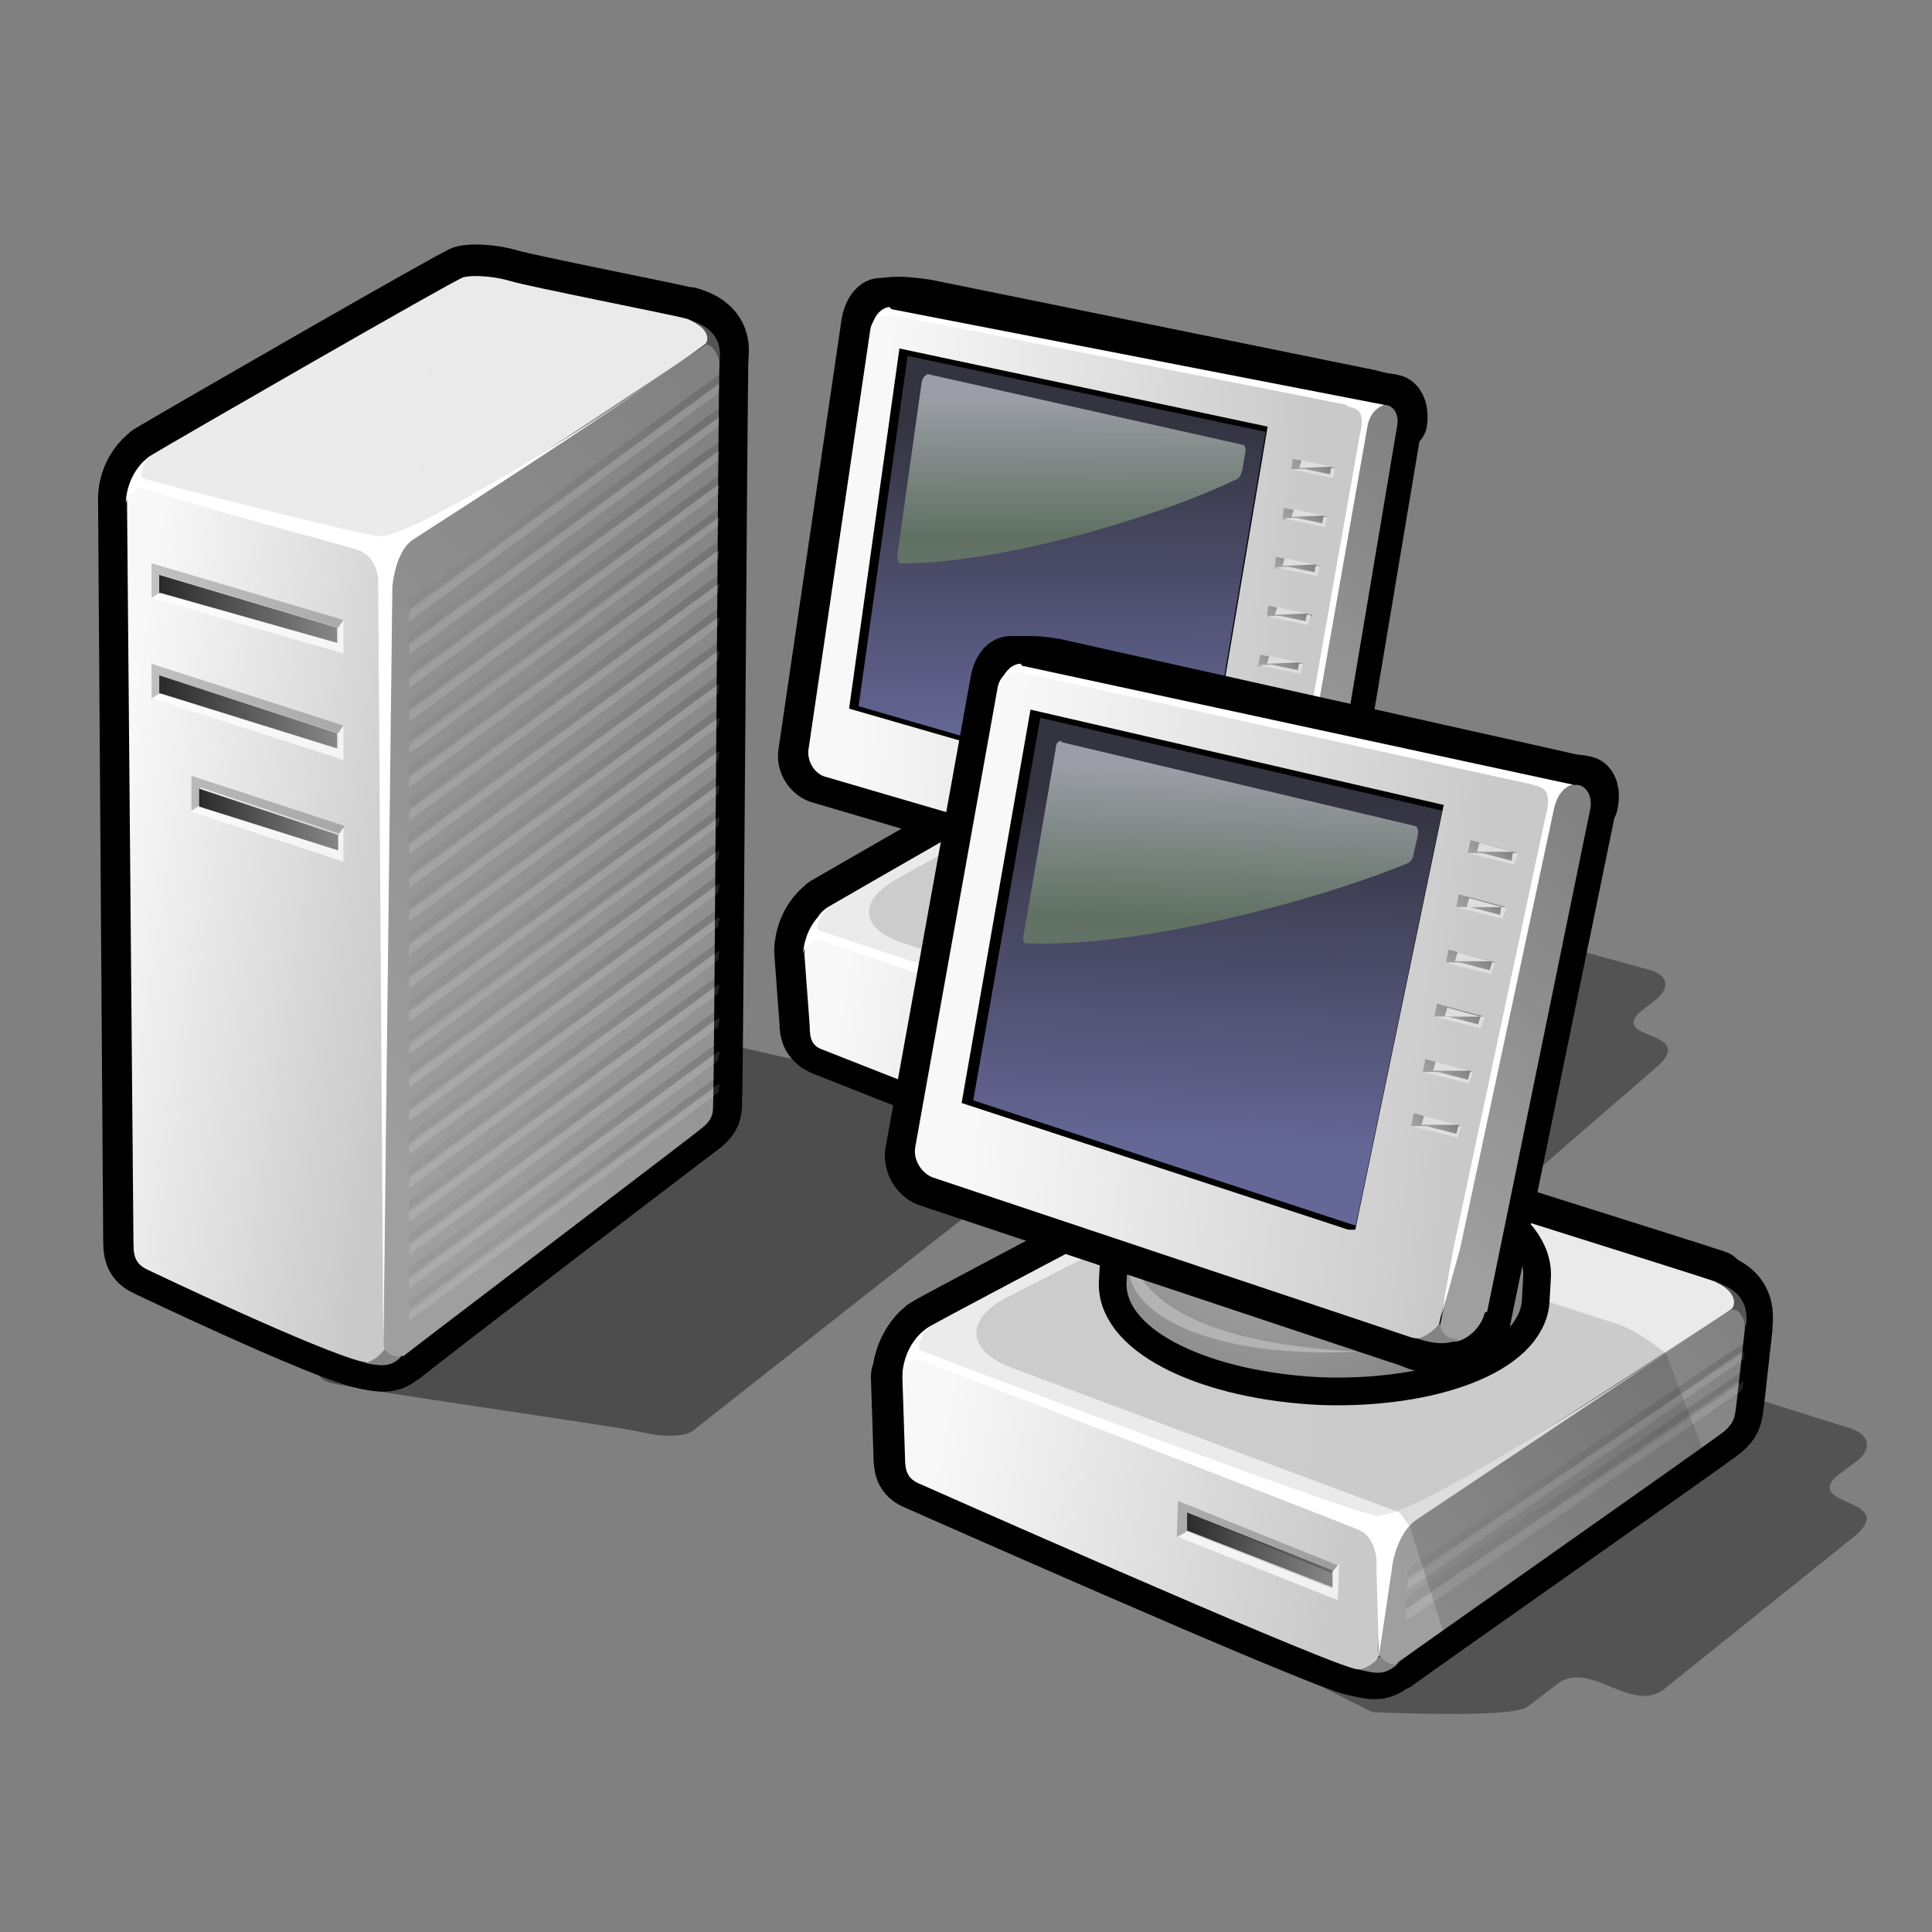 <?xml version="1.0" encoding="UTF-8" standalone="no"?>
<!-- Generator: Adobe Illustrator 9.0, SVG Export Plug-In  -->
<svg
   xmlns:dc="http://purl.org/dc/elements/1.1/"
   xmlns:cc="http://web.resource.org/cc/"
   xmlns:rdf="http://www.w3.org/1999/02/22-rdf-syntax-ns#"
   xmlns:svg="http://www.w3.org/2000/svg"
   xmlns="http://www.w3.org/2000/svg"
   xmlns:xlink="http://www.w3.org/1999/xlink"
   xmlns:sodipodi="http://sodipodi.sourceforge.net/DTD/sodipodi-0.dtd"
   xmlns:inkscape="http://www.inkscape.org/namespaces/inkscape"
   width="200"
   height="200"
   viewBox="0 0 150 150"
   xml:space="preserve"
   id="svg2"
   sodipodi:version="0.32"
   inkscape:version="0.43+devel"
   sodipodi:docname="network.svg"
   sodipodi:docbase="/home/jimmac/gfx/ximian/art/presentations/clipart/out"
   version="1.0"><rect x="0" y="0" width="150" height="150" fill="#808080" stroke="none"/><defs
   id="defs1029"><radialGradient
     inkscape:collect="always"
     xlink:href="#aigrd59"
     id="radialGradient5196"
     gradientUnits="userSpaceOnUse"
     cx="86.986"
     cy="58.867"
     fx="86.986"
     fy="58.867"
     r="16.419" /><radialGradient
     inkscape:collect="always"
     xlink:href="#aigrd59"
     id="radialGradient5198"
     gradientUnits="userSpaceOnUse"
     cx="86.986"
     cy="58.867"
     fx="86.986"
     fy="58.867"
     r="16.419" /><radialGradient
     inkscape:collect="always"
     xlink:href="#aigrd86"
     id="radialGradient5200"
     gradientUnits="userSpaceOnUse"
     gradientTransform="matrix(0.999,3.66e-2,-3.66e-2,0.999,3.4,-3.706)"
     cx="98.263"
     cy="91.074"
     fx="98.263"
     fy="91.074"
     r="18.407" /><radialGradient
     inkscape:collect="always"
     xlink:href="#aigrd86"
     id="radialGradient5202"
     gradientUnits="userSpaceOnUse"
     gradientTransform="matrix(0.999,3.66e-2,-3.66e-2,0.999,3.4,-3.706)"
     cx="98.263"
     cy="91.074"
     fx="98.263"
     fy="91.074"
     r="18.407" /></defs><sodipodi:namedview
   inkscape:cy="92.580449"
   inkscape:cx="81.42376"
   inkscape:zoom="1"
   inkscape:window-height="928"
   inkscape:window-width="921"
   inkscape:pageshadow="2"
   inkscape:pageopacity="0.0"
   borderopacity="0.31"
   bordercolor="#666"
   pagecolor="#ffffff"
   id="base"
   inkscape:showpageshadow="false"
   width="200px"
   height="200px"
   inkscape:window-x="353"
   inkscape:window-y="85"
   inkscape:current-layer="svg2" />
	<g
   id="artwork"
   style="fill:#dedede;fill-rule:nonzero;stroke:black;stroke-miterlimit:4"
   transform="translate(0.864,0.432)">
		<g
   style="stroke:none"
   id="g5">
			<path
   style="opacity:0.4;fill:black"
   d="M 90.2,88.5 L 54.5,80.4 C 49.3,84.2 25.7,103.6 24.6,104.3 C 23.4,105 23.2,106.4 24.7,106.9 C 26.2,107.4 47.8,110.4 49.1,110.8 C 50.4,111.1 52.3,111.2 53,110.6 C 53.6,110.1 77.8,91.1 81.5,88.2 L 90.2,88.4 L 90.2,88.5 z "
   id="path7" />
			<path
   style="opacity:0.34;fill:black"
   id="path9" />
			<path
   style="fill:black;stroke:black;stroke-width:4.5;stroke-linecap:round;stroke-linejoin:round"
   d="M 52.6,24.2 C 52.6,24.2 52.6,24.2 52.7,24.2 C 52.6,24.2 52.5,24.1 52.4,24.1 C 51.3,23.8 40.1,21.6 38.8,21.2 C 37.5,20.8 35.8,20.7 35.1,20.9 C 34.4,21.1 12.2,33.9 10.9,34.7 C 10.7,34.8 10.6,34.9 10.5,35 C 8.9,36.4 9,38.3 9,38.3 C 9,38.3 9,38.2 9,38.2 C 9,38.3 9,38.4 9,38.5 L 9.4,96 C 9.4,97.1 9.7,97.6 10.6,98 C 10.6,98 23.8,104.3 27.2,105.1 C 27.3,105.1 27.5,105.1 27.6,105.2 C 27.6,105.2 27.6,105.2 27.6,105.2 C 29.1,105.5 29.6,105.4 30.3,104.8 C 30.4,104.8 30.5,104.7 30.5,104.7 C 31,104.2 53,87.4 53.7,86.9 C 54.4,86.3 54.5,85.9 54.5,85.2 C 54.6,84.5 54.9,28.3 55,27.5 C 55,27.4 55,27.4 55,27.3 C 55,27.3 55,27.3 55,27.3 C 55.1,26.4 55.1,24.8 52.6,24.1 L 52.6,24.2 z M 29,104.2 C 29,104.2 29,104.2 29,104.2 L 29,104.2 L 29,104.2 C 29,104.3 29.1,104.3 29.1,104.3 C 29,104.2 29,104.2 29,104.2 L 29,104.2 z M 51.8,27.6 C 52.7,27 53.2,26.6 53.2,26.6 C 53.2,26.6 52.6,27 51.7,27.7 C 50.3,28.7 48.2,30.2 45.9,31.8 C 49.7,29.1 52.9,26.8 53.8,26.2 C 53.7,26.3 52.9,26.8 51.8,27.6 z "
   id="path11" />
			<linearGradient
   id="aigrd1"
   gradientUnits="userSpaceOnUse"
   x1="7.962"
   y1="36.499"
   x2="51.13"
   y2="36.499"
   gradientTransform="matrix(0.997,7.73e-2,-7.73e-2,0.997,5.299,-6.793)">
				<stop
   offset="0"
   style="stop-color:#EBEBEB"
   id="stop14" />
				<stop
   offset="1"
   style="stop-color:#EAEAEA"
   id="stop16" />
			</linearGradient>
			<path
   style="fill:url(#aigrd1)"
   d="M 38.8,21.4 C 37.5,21 35.8,20.9 35.1,21.1 C 34.4,21.3 12.2,34.1 10.9,34.9 C 9.7,35.7 9.5,37 11,37.5 C 12.6,38 25.9,42.2 27.2,42.6 C 28.5,42.9 30.4,43 31.1,42.4 C 31.8,41.9 53.3,26.8 54,26.2 C 54.7,25.6 53.4,24.6 52.4,24.3 C 51.3,24 40.1,21.8 38.8,21.4 L 38.8,21.4 z "
   id="path18" />
			<linearGradient
   id="aigrd2"
   gradientUnits="userSpaceOnUse"
   x1="7.79"
   y1="75.963"
   x2="31.751"
   y2="77.689"
   gradientTransform="matrix(0.997,7.73e-2,-7.73e-2,0.997,5.299,-6.793)">
				<stop
   offset="0"
   style="stop-color:#F8F8F8"
   id="stop21" />
				<stop
   offset="1"
   style="stop-color:#C9C9C9"
   id="stop23" />
			</linearGradient>
			<path
   style="fill:url(#aigrd2)"
   d="M 9,38.7 C 8.9,37.6 9.7,37 10.5,37.2 C 11.3,37.4 26.7,41.6 27.9,42.3 C 29.1,43 29.7,43.4 29.7,44.3 C 29.6,45.2 29.3,103.1 29.2,103.9 C 29.1,104.7 28.5,105.6 27.3,105.3 C 23.9,104.5 10.7,98.2 10.7,98.2 C 9.8,97.8 9.5,97.3 9.5,96.2 L 9,38.7 z "
   id="path25" />
			<linearGradient
   id="aigrd3"
   gradientUnits="userSpaceOnUse"
   x1="24.222"
   y1="89.362"
   x2="63.095"
   y2="43.598"
   gradientTransform="matrix(0.997,7.73e-2,-7.73e-2,0.997,5.299,-6.793)">
				<stop
   offset="0"
   style="stop-color:#9F9F9F"
   id="stop28" />
				<stop
   offset="1"
   style="stop-color:#828282"
   id="stop30" />
			</linearGradient>
			<path
   style="fill:url(#aigrd3)"
   d="M 30.4,104.8 C 29.8,105.3 28.8,104.7 28.9,103.6 C 29,102.5 29.4,45 29.4,44.1 C 29.5,43.1 29.9,42.3 30.6,41.8 C 31.3,41.3 52.9,27.1 53.8,26.4 C 54.6,25.7 55,27 55,27.7 C 54.9,28.5 54.6,84.7 54.5,85.4 C 54.5,86.1 54.4,86.5 53.7,87.1 C 53,87.7 31,104.4 30.4,104.9 L 30.4,104.8 z "
   id="path32" />
			<g
   style="fill:white"
   id="g34">
				<path
   d="M 28.6,41.2 C 26.6,41 10.4,36.8 10.2,36.7 C 9.9,36.6 10.2,35.5 10.9,34.9 C 8.9,36.2 8.9,38.6 8.9,38.6 C 8.9,38.6 9.2,37.5 10.1,37.4 C 14,38.8 25.9,41.9 27,42.3 C 28.1,42.7 28.6,44 28.5,45.1 L 28.9,104.4 L 29.6,45.1 C 29.7,44.1 30.1,42.1 31.3,41.4 C 31.9,41 46,32 51.2,28.2 C 46,32 31,41.4 28.6,41.2 z "
   id="path36" />
				<path
   d="M 51.4,28.1 C 52.6,27.2 53.3,26.7 53.3,26.7 C 53.3,26.7 52.6,27.2 51.4,28.1 z "
   id="path38" />
			</g>
			<path
   style="fill:#848484"
   d="M 30.2,105 C 29.5,105.6 29,105.7 27.5,105.4 C 28.5,105.1 29,104.3 29,104.3 C 29,104.3 29.3,104.9 30.2,104.9 L 30.2,105 z "
   id="path40" />
			<path
   style="fill:#545454"
   d="M 52.6,24.4 C 53.9,24.9 54.4,25.8 53.8,26.4 C 54.5,26 55,27.6 55,27.6 C 55.1,26.7 55.1,25.1 52.6,24.4 L 52.6,24.4 z "
   id="path42" />
			<g
   id="g44">
				<linearGradient
   id="aigrd4"
   gradientUnits="userSpaceOnUse"
   x1="11.55"
   y1="54.837"
   x2="25.393"
   y2="54.837">
					<stop
   offset="0"
   style="stop-color:#2A2A2A"
   id="stop47" />
					<stop
   offset="0.474"
   style="stop-color:#585858"
   id="stop49" />
					<stop
   offset="1"
   style="stop-color:#878787"
   id="stop51" />
				</linearGradient>
				<path
   style="fill:url(#aigrd4)"
   d="M 11.5,52 L 11.5,53.4 L 25.3,57.7 L 25.3,56.5 L 11.5,52 z "
   id="path53" />
				<path
   style="opacity:0.22;fill:black"
   d="M 11.5,53.4 L 10.9,53.8 L 10.9,51.1 L 25.8,55.9 L 25.4,56.5 L 11.5,52 L 11.5,53.4 z "
   id="path55" />
				<path
   style="opacity:0.72;fill:white"
   d="M 25.8,58.5 L 25.8,55.9 L 25.4,56.5 L 25.4,57.7 L 11.6,53.4 L 11,53.8 L 25.9,58.6 L 25.8,58.5 z "
   id="path57" />
			</g>
			<g
   id="g59">
				<linearGradient
   id="aigrd5"
   gradientUnits="userSpaceOnUse"
   x1="11.55"
   y1="46.853"
   x2="25.393"
   y2="46.853">
					<stop
   offset="0"
   style="stop-color:#2A2A2A"
   id="stop62" />
					<stop
   offset="0.474"
   style="stop-color:#585858"
   id="stop64" />
					<stop
   offset="1"
   style="stop-color:#878787"
   id="stop66" />
				</linearGradient>
				<path
   style="fill:url(#aigrd5)"
   d="M 11.5,44.2 L 11.5,45.6 L 25.3,49.5 L 25.3,48.3 L 11.5,44.2 L 11.5,44.2 z "
   id="path68" />
				<path
   style="opacity:0.22;fill:black"
   d="M 11.5,45.6 L 10.9,46 L 10.9,43.3 L 25.8,47.7 L 25.4,48.3 L 11.6,44.2 L 11.6,45.6 L 11.5,45.6 z "
   id="path70" />
				<path
   style="opacity:0.72;fill:white"
   d="M 25.8,50.3 L 25.8,47.7 L 25.4,48.3 L 25.4,49.5 L 11.6,45.6 L 10.9,46 L 25.8,50.3 z "
   id="path72" />
			</g>
			<g
   id="g74">
				<linearGradient
   id="aigrd6"
   gradientUnits="userSpaceOnUse"
   x1="14.57"
   y1="63.142"
   x2="25.393"
   y2="63.142">
					<stop
   offset="0"
   style="stop-color:#2A2A2A"
   id="stop77" />
					<stop
   offset="0.474"
   style="stop-color:#585858"
   id="stop79" />
					<stop
   offset="1"
   style="stop-color:#878787"
   id="stop81" />
				</linearGradient>
				<path
   style="fill:url(#aigrd6)"
   d="M 14.6,60.8 L 14.6,62.2 L 25.4,65.6 L 25.4,64.4 L 14.6,60.8 L 14.6,60.8 z "
   id="path83" />
				<path
   style="opacity:0.22;fill:black"
   d="M 14.6,62.1 L 14,62.5 L 14,59.8 L 25.9,63.7 L 25.5,64.3 L 14.7,60.7 L 14.7,62.1 L 14.6,62.1 z "
   id="path85" />
				<path
   style="opacity:0.72;fill:white"
   d="M 25.8,66.4 L 25.8,63.8 L 25.4,64.4 L 25.4,65.6 L 14.6,62.2 L 14,62.6 L 25.9,66.5 L 25.8,66.4 z "
   id="path87" />
			</g>
			<g
   id="g89">
				<g
   id="g91">
					<g
   id="g93">
						<linearGradient
   id="aigrd7"
   gradientUnits="userSpaceOnUse"
   x1="48.481"
   y1="82.312"
   x2="40.771"
   y2="96.741">
							<stop
   offset="0"
   style="stop-color:#FFFFFF"
   id="stop96" />
							<stop
   offset="1"
   style="stop-color:#FFFFFF"
   id="stop98" />
						</linearGradient>
						<path
   style="opacity:0.13;fill:url(#aigrd7)"
   d="M 54.9,83.7 L 30.9,101.2 L 30.9,102.1 L 54.9,84.4 L 55,83.8 L 54.9,83.7 z "
   id="path100" />
						<linearGradient
   id="aigrd8"
   gradientUnits="userSpaceOnUse"
   x1="48.484"
   y1="81.631"
   x2="40.775"
   y2="96.057">
							<stop
   offset="0"
   style="stop-color:#000000"
   id="stop103" />
							<stop
   offset="1"
   style="stop-color:#6A6A6A"
   id="stop105" />
						</linearGradient>
						<path
   style="opacity:0.13;fill:url(#aigrd8)"
   d="M 54.9,83.1 L 30.9,100.6 L 30.9,101.5 L 54.9,83.8 L 55,83.1 L 54.9,83.1 z "
   id="path107" />
					</g>
					<g
   id="g109">
						<linearGradient
   id="aigrd9"
   gradientUnits="userSpaceOnUse"
   x1="48.481"
   y1="79.722"
   x2="40.771"
   y2="94.151">
							<stop
   offset="0"
   style="stop-color:#FFFFFF"
   id="stop112" />
							<stop
   offset="1"
   style="stop-color:#FFFFFF"
   id="stop114" />
						</linearGradient>
						<path
   style="opacity:0.13;fill:url(#aigrd9)"
   d="M 54.9,81.2 L 30.9,98.7 L 30.9,99.6 L 54.9,81.9 L 55,81.3 L 54.9,81.2 z "
   id="path116" />
						<linearGradient
   id="aigrd10"
   gradientUnits="userSpaceOnUse"
   x1="48.484"
   y1="79.042"
   x2="40.776"
   y2="93.468">
							<stop
   offset="0"
   style="stop-color:#000000"
   id="stop119" />
							<stop
   offset="1"
   style="stop-color:#6A6A6A"
   id="stop121" />
						</linearGradient>
						<path
   style="opacity:0.13;fill:url(#aigrd10)"
   d="M 54.9,80.5 L 30.9,98 L 30.9,98.9 L 54.9,81.2 L 55,80.5 L 54.9,80.5 z "
   id="path123" />
					</g>
					<g
   id="g125">
						<linearGradient
   id="aigrd11"
   gradientUnits="userSpaceOnUse"
   x1="48.481"
   y1="77.134"
   x2="40.771"
   y2="91.563">
							<stop
   offset="0"
   style="stop-color:#FFFFFF"
   id="stop128" />
							<stop
   offset="1"
   style="stop-color:#FFFFFF"
   id="stop130" />
						</linearGradient>
						<path
   style="opacity:0.13;fill:url(#aigrd11)"
   d="M 54.9,78.6 L 30.9,96.1 L 30.9,97 L 54.9,79.3 L 55,78.7 L 54.9,78.6 z "
   id="path132" />
						<linearGradient
   id="aigrd12"
   gradientUnits="userSpaceOnUse"
   x1="48.484"
   y1="76.454"
   x2="40.776"
   y2="90.881">
							<stop
   offset="0"
   style="stop-color:#000000"
   id="stop135" />
							<stop
   offset="1"
   style="stop-color:#6A6A6A"
   id="stop137" />
						</linearGradient>
						<path
   style="opacity:0.13;fill:url(#aigrd12)"
   d="M 54.9,77.9 L 30.9,95.4 L 30.9,96.3 L 54.9,78.6 L 55,77.9 L 54.9,77.9 z "
   id="path139" />
					</g>
					<g
   id="g141">
						<linearGradient
   id="aigrd13"
   gradientUnits="userSpaceOnUse"
   x1="48.481"
   y1="74.545"
   x2="40.771"
   y2="88.975">
							<stop
   offset="0"
   style="stop-color:#FFFFFF"
   id="stop144" />
							<stop
   offset="1"
   style="stop-color:#FFFFFF"
   id="stop146" />
						</linearGradient>
						<path
   style="opacity:0.13;fill:url(#aigrd13)"
   d="M 54.9,76 L 30.9,93.5 L 30.9,94.4 L 54.9,76.7 L 55,76.1 L 54.9,76 z "
   id="path148" />
						<linearGradient
   id="aigrd14"
   gradientUnits="userSpaceOnUse"
   x1="48.484"
   y1="73.865"
   x2="40.775"
   y2="88.292">
							<stop
   offset="0"
   style="stop-color:#000000"
   id="stop151" />
							<stop
   offset="1"
   style="stop-color:#6A6A6A"
   id="stop153" />
						</linearGradient>
						<path
   style="opacity:0.13;fill:url(#aigrd14)"
   d="M 54.9,75.3 L 30.9,92.8 L 30.9,93.7 L 54.9,76 L 55,75.3 L 54.9,75.3 z "
   id="path155" />
					</g>
					<g
   id="g157">
						<linearGradient
   id="aigrd15"
   gradientUnits="userSpaceOnUse"
   x1="48.481"
   y1="71.957"
   x2="40.771"
   y2="86.386">
							<stop
   offset="0"
   style="stop-color:#FFFFFF"
   id="stop160" />
							<stop
   offset="1"
   style="stop-color:#FFFFFF"
   id="stop162" />
						</linearGradient>
						<path
   style="opacity:0.13;fill:url(#aigrd15)"
   d="M 54.9,73.4 L 30.9,90.9 L 30.9,91.8 L 54.9,74.1 L 55,73.5 L 54.9,73.4 z "
   id="path164" />
						<linearGradient
   id="aigrd16"
   gradientUnits="userSpaceOnUse"
   x1="48.483"
   y1="71.276"
   x2="40.774"
   y2="85.703">
							<stop
   offset="0"
   style="stop-color:#000000"
   id="stop167" />
							<stop
   offset="1"
   style="stop-color:#6A6A6A"
   id="stop169" />
						</linearGradient>
						<path
   style="opacity:0.13;fill:url(#aigrd16)"
   d="M 54.9,72.7 L 30.9,90.2 L 30.9,91.1 L 54.9,73.4 L 55,72.7 L 54.9,72.7 z "
   id="path171" />
					</g>
					<g
   id="g173">
						<linearGradient
   id="aigrd17"
   gradientUnits="userSpaceOnUse"
   x1="48.481"
   y1="69.369"
   x2="40.771"
   y2="83.798">
							<stop
   offset="0"
   style="stop-color:#FFFFFF"
   id="stop176" />
							<stop
   offset="1"
   style="stop-color:#FFFFFF"
   id="stop178" />
						</linearGradient>
						<path
   style="opacity:0.13;fill:url(#aigrd17)"
   d="M 54.9,70.8 L 30.9,88.3 L 30.9,89.2 L 54.9,71.5 L 55,70.9 L 54.9,70.8 z "
   id="path180" />
						<linearGradient
   id="aigrd18"
   gradientUnits="userSpaceOnUse"
   x1="48.484"
   y1="68.688"
   x2="40.775"
   y2="83.115">
							<stop
   offset="0"
   style="stop-color:#000000"
   id="stop183" />
							<stop
   offset="1"
   style="stop-color:#6A6A6A"
   id="stop185" />
						</linearGradient>
						<path
   style="opacity:0.13;fill:url(#aigrd18)"
   d="M 54.9,70.1 L 30.9,87.6 L 30.9,88.5 L 54.9,70.8 L 55,70.1 L 54.9,70.1 z "
   id="path187" />
					</g>
					<g
   id="g189">
						<linearGradient
   id="aigrd19"
   gradientUnits="userSpaceOnUse"
   x1="48.481"
   y1="66.78"
   x2="40.771"
   y2="81.209">
							<stop
   offset="0"
   style="stop-color:#FFFFFF"
   id="stop192" />
							<stop
   offset="1"
   style="stop-color:#FFFFFF"
   id="stop194" />
						</linearGradient>
						<path
   style="opacity:0.13;fill:url(#aigrd19)"
   d="M 54.9,68.2 L 30.9,85.7 L 30.9,86.6 L 54.9,68.9 L 55,68.3 L 54.9,68.2 z "
   id="path196" />
						<linearGradient
   id="aigrd20"
   gradientUnits="userSpaceOnUse"
   x1="48.484"
   y1="66.099"
   x2="40.775"
   y2="80.526">
							<stop
   offset="0"
   style="stop-color:#000000"
   id="stop199" />
							<stop
   offset="1"
   style="stop-color:#6A6A6A"
   id="stop201" />
						</linearGradient>
						<path
   style="opacity:0.13;fill:url(#aigrd20)"
   d="M 54.9,67.5 L 30.9,85 L 30.9,85.9 L 54.9,68.2 L 55,67.5 L 54.9,67.5 z "
   id="path203" />
					</g>
					<g
   id="g205">
						<linearGradient
   id="aigrd21"
   gradientUnits="userSpaceOnUse"
   x1="48.481"
   y1="64.191"
   x2="40.771"
   y2="78.62">
							<stop
   offset="0"
   style="stop-color:#FFFFFF"
   id="stop208" />
							<stop
   offset="1"
   style="stop-color:#FFFFFF"
   id="stop210" />
						</linearGradient>
						<path
   style="opacity:0.13;fill:url(#aigrd21)"
   d="M 54.9,65.6 L 30.9,83.1 L 30.9,84 L 54.9,66.3 L 55,65.7 L 54.9,65.6 z "
   id="path212" />
						<linearGradient
   id="aigrd22"
   gradientUnits="userSpaceOnUse"
   x1="48.483"
   y1="63.51"
   x2="40.774"
   y2="77.937">
							<stop
   offset="0"
   style="stop-color:#000000"
   id="stop215" />
							<stop
   offset="1"
   style="stop-color:#6A6A6A"
   id="stop217" />
						</linearGradient>
						<path
   style="opacity:0.13;fill:url(#aigrd22)"
   d="M 54.9,64.9 L 30.9,82.4 L 30.9,83.3 L 54.9,65.6 L 55,64.9 L 54.9,64.9 z "
   id="path219" />
					</g>
					<g
   id="g221">
						<linearGradient
   id="aigrd23"
   gradientUnits="userSpaceOnUse"
   x1="48.481"
   y1="61.603"
   x2="40.771"
   y2="76.031">
							<stop
   offset="0"
   style="stop-color:#FFFFFF"
   id="stop224" />
							<stop
   offset="1"
   style="stop-color:#FFFFFF"
   id="stop226" />
						</linearGradient>
						<path
   style="opacity:0.13;fill:url(#aigrd23)"
   d="M 54.9,63 L 30.9,80.5 L 30.9,81.4 L 54.9,63.7 L 55,63.1 L 54.9,63 z "
   id="path228" />
						<linearGradient
   id="aigrd24"
   gradientUnits="userSpaceOnUse"
   x1="48.483"
   y1="60.921"
   x2="40.775"
   y2="75.348">
							<stop
   offset="0"
   style="stop-color:#000000"
   id="stop231" />
							<stop
   offset="1"
   style="stop-color:#6A6A6A"
   id="stop233" />
						</linearGradient>
						<path
   style="opacity:0.13;fill:url(#aigrd24)"
   d="M 54.9,62.4 L 30.9,79.9 L 30.9,80.8 L 54.9,63.1 L 55,62.4 L 54.9,62.4 z "
   id="path235" />
					</g>
					<g
   id="g237">
						<linearGradient
   id="aigrd25"
   gradientUnits="userSpaceOnUse"
   x1="48.481"
   y1="59.014"
   x2="40.771"
   y2="73.443">
							<stop
   offset="0"
   style="stop-color:#FFFFFF"
   id="stop240" />
							<stop
   offset="1"
   style="stop-color:#FFFFFF"
   id="stop242" />
						</linearGradient>
						<path
   style="opacity:0.13;fill:url(#aigrd25)"
   d="M 54.9,60.5 L 30.9,78 L 30.9,78.9 L 54.9,61.2 L 55,60.6 L 54.9,60.5 z "
   id="path244" />
						<linearGradient
   id="aigrd26"
   gradientUnits="userSpaceOnUse"
   x1="48.483"
   y1="58.333"
   x2="40.774"
   y2="72.76">
							<stop
   offset="0"
   style="stop-color:#000000"
   id="stop247" />
							<stop
   offset="1"
   style="stop-color:#6A6A6A"
   id="stop249" />
						</linearGradient>
						<path
   style="opacity:0.13;fill:url(#aigrd26)"
   d="M 54.9,59.8 L 30.9,77.3 L 30.9,78.2 L 54.9,60.5 L 55,59.8 L 54.9,59.8 z "
   id="path251" />
					</g>
					<g
   id="g253">
						<linearGradient
   id="aigrd27"
   gradientUnits="userSpaceOnUse"
   x1="48.481"
   y1="56.426"
   x2="40.771"
   y2="70.855">
							<stop
   offset="0"
   style="stop-color:#FFFFFF"
   id="stop256" />
							<stop
   offset="1"
   style="stop-color:#FFFFFF"
   id="stop258" />
						</linearGradient>
						<path
   style="opacity:0.13;fill:url(#aigrd27)"
   d="M 54.9,57.9 L 30.9,75.4 L 30.9,76.3 L 54.9,58.6 L 55,58 L 54.9,57.9 z "
   id="path260" />
						<linearGradient
   id="aigrd28"
   gradientUnits="userSpaceOnUse"
   x1="48.483"
   y1="55.744"
   x2="40.774"
   y2="70.171">
							<stop
   offset="0"
   style="stop-color:#000000"
   id="stop263" />
							<stop
   offset="1"
   style="stop-color:#6A6A6A"
   id="stop265" />
						</linearGradient>
						<path
   style="opacity:0.13;fill:url(#aigrd28)"
   d="M 54.9,57.2 L 30.9,74.7 L 30.9,75.6 L 54.9,57.9 L 55,57.3 L 54.9,57.2 z "
   id="path267" />
					</g>
					<g
   id="g269">
						<linearGradient
   id="aigrd29"
   gradientUnits="userSpaceOnUse"
   x1="48.481"
   y1="53.837"
   x2="40.771"
   y2="68.266">
							<stop
   offset="0"
   style="stop-color:#FFFFFF"
   id="stop272" />
							<stop
   offset="1"
   style="stop-color:#FFFFFF"
   id="stop274" />
						</linearGradient>
						<path
   style="opacity:0.13;fill:url(#aigrd29)"
   d="M 54.9,55.3 L 30.9,72.8 L 30.9,73.7 L 54.9,56 L 55,55.4 L 54.9,55.3 z "
   id="path276" />
						<linearGradient
   id="aigrd30"
   gradientUnits="userSpaceOnUse"
   x1="48.483"
   y1="53.156"
   x2="40.774"
   y2="67.583">
							<stop
   offset="0"
   style="stop-color:#000000"
   id="stop279" />
							<stop
   offset="1"
   style="stop-color:#6A6A6A"
   id="stop281" />
						</linearGradient>
						<path
   style="opacity:0.13;fill:url(#aigrd30)"
   d="M 54.9,54.6 L 30.9,72.1 L 30.9,73 L 54.9,55.3 L 55,54.7 L 54.9,54.6 z "
   id="path283" />
					</g>
					<g
   id="g285">
						<linearGradient
   id="aigrd31"
   gradientUnits="userSpaceOnUse"
   x1="48.482"
   y1="51.249"
   x2="40.772"
   y2="65.678">
							<stop
   offset="0"
   style="stop-color:#FFFFFF"
   id="stop288" />
							<stop
   offset="1"
   style="stop-color:#FFFFFF"
   id="stop290" />
						</linearGradient>
						<path
   style="opacity:0.13;fill:url(#aigrd31)"
   d="M 54.9,52.7 L 30.9,70.2 L 30.9,71.1 L 54.9,53.4 L 55,52.8 L 54.9,52.7 z "
   id="path292" />
						<linearGradient
   id="aigrd32"
   gradientUnits="userSpaceOnUse"
   x1="48.483"
   y1="50.567"
   x2="40.774"
   y2="64.994">
							<stop
   offset="0"
   style="stop-color:#000000"
   id="stop295" />
							<stop
   offset="1"
   style="stop-color:#6A6A6A"
   id="stop297" />
						</linearGradient>
						<path
   style="opacity:0.13;fill:url(#aigrd32)"
   d="M 54.9,52 L 30.9,69.5 L 30.9,70.4 L 54.9,52.7 L 55,52.1 L 54.9,52 z "
   id="path299" />
					</g>
					<g
   id="g301">
						<linearGradient
   id="aigrd33"
   gradientUnits="userSpaceOnUse"
   x1="48.481"
   y1="48.66"
   x2="40.771"
   y2="63.089">
							<stop
   offset="0"
   style="stop-color:#FFFFFF"
   id="stop304" />
							<stop
   offset="1"
   style="stop-color:#FFFFFF"
   id="stop306" />
						</linearGradient>
						<path
   style="opacity:0.13;fill:url(#aigrd33)"
   d="M 54.9,50.1 L 30.9,67.6 L 30.9,68.5 L 54.9,50.8 L 55,50.2 L 54.9,50.1 z "
   id="path308" />
						<linearGradient
   id="aigrd34"
   gradientUnits="userSpaceOnUse"
   x1="48.483"
   y1="47.978"
   x2="40.774"
   y2="62.405">
							<stop
   offset="0"
   style="stop-color:#000000"
   id="stop311" />
							<stop
   offset="1"
   style="stop-color:#6A6A6A"
   id="stop313" />
						</linearGradient>
						<path
   style="opacity:0.13;fill:url(#aigrd34)"
   d="M 54.9,49.4 L 30.9,66.9 L 30.9,67.8 L 54.9,50.1 L 55,49.5 L 54.9,49.4 z "
   id="path315" />
					</g>
					<g
   id="g317">
						<linearGradient
   id="aigrd35"
   gradientUnits="userSpaceOnUse"
   x1="48.481"
   y1="46.072"
   x2="40.771"
   y2="60.501">
							<stop
   offset="0"
   style="stop-color:#FFFFFF"
   id="stop320" />
							<stop
   offset="1"
   style="stop-color:#FFFFFF"
   id="stop322" />
						</linearGradient>
						<path
   style="opacity:0.13;fill:url(#aigrd35)"
   d="M 54.9,47.5 L 30.9,65 L 30.9,65.9 L 54.9,48.2 L 55,47.6 L 54.9,47.5 z "
   id="path324" />
						<linearGradient
   id="aigrd36"
   gradientUnits="userSpaceOnUse"
   x1="48.482"
   y1="45.389"
   x2="40.773"
   y2="59.817">
							<stop
   offset="0"
   style="stop-color:#000000"
   id="stop327" />
							<stop
   offset="1"
   style="stop-color:#6A6A6A"
   id="stop329" />
						</linearGradient>
						<path
   style="opacity:0.13;fill:url(#aigrd36)"
   d="M 54.9,46.8 L 30.9,64.3 L 30.9,65.2 L 54.9,47.5 L 55,46.9 L 54.9,46.8 z "
   id="path331" />
					</g>
					<g
   id="g333">
						<linearGradient
   id="aigrd37"
   gradientUnits="userSpaceOnUse"
   x1="48.482"
   y1="43.483"
   x2="40.772"
   y2="57.912">
							<stop
   offset="0"
   style="stop-color:#FFFFFF"
   id="stop336" />
							<stop
   offset="1"
   style="stop-color:#FFFFFF"
   id="stop338" />
						</linearGradient>
						<path
   style="opacity:0.13;fill:url(#aigrd37)"
   d="M 54.9,44.9 L 30.9,62.4 L 30.9,63.3 L 54.9,45.6 L 55,45 L 54.9,44.9 z "
   id="path340" />
						<linearGradient
   id="aigrd38"
   gradientUnits="userSpaceOnUse"
   x1="48.483"
   y1="42.801"
   x2="40.774"
   y2="57.229">
							<stop
   offset="0"
   style="stop-color:#000000"
   id="stop343" />
							<stop
   offset="1"
   style="stop-color:#6A6A6A"
   id="stop345" />
						</linearGradient>
						<path
   style="opacity:0.13;fill:url(#aigrd38)"
   d="M 54.9,44.2 L 30.9,61.7 L 30.9,62.6 L 54.9,44.9 L 55,44.3 L 54.9,44.2 z "
   id="path347" />
					</g>
					<g
   id="g349">
						<linearGradient
   id="aigrd39"
   gradientUnits="userSpaceOnUse"
   x1="48.481"
   y1="40.895"
   x2="40.771"
   y2="55.323">
							<stop
   offset="0"
   style="stop-color:#FFFFFF"
   id="stop352" />
							<stop
   offset="1"
   style="stop-color:#FFFFFF"
   id="stop354" />
						</linearGradient>
						<path
   style="opacity:0.13;fill:url(#aigrd39)"
   d="M 54.9,42.3 L 30.9,59.8 L 30.9,60.7 L 54.9,43 L 55,42.4 L 54.9,42.3 z "
   id="path356" />
						<linearGradient
   id="aigrd40"
   gradientUnits="userSpaceOnUse"
   x1="48.482"
   y1="40.212"
   x2="40.773"
   y2="54.64">
							<stop
   offset="0"
   style="stop-color:#000000"
   id="stop359" />
							<stop
   offset="1"
   style="stop-color:#6A6A6A"
   id="stop361" />
						</linearGradient>
						<path
   style="opacity:0.13;fill:url(#aigrd40)"
   d="M 54.9,41.6 L 30.9,59.1 L 30.9,60 L 54.9,42.3 L 55,41.7 L 54.9,41.6 z "
   id="path363" />
					</g>
					<g
   id="g365">
						<linearGradient
   id="aigrd41"
   gradientUnits="userSpaceOnUse"
   x1="48.482"
   y1="38.306"
   x2="40.772"
   y2="52.735">
							<stop
   offset="0"
   style="stop-color:#FFFFFF"
   id="stop368" />
							<stop
   offset="1"
   style="stop-color:#FFFFFF"
   id="stop370" />
						</linearGradient>
						<path
   style="opacity:0.13;fill:url(#aigrd41)"
   d="M 54.9,39.7 L 30.9,57.2 L 30.9,58.1 L 54.9,40.4 L 55,39.8 L 54.9,39.7 z "
   id="path372" />
						<linearGradient
   id="aigrd42"
   gradientUnits="userSpaceOnUse"
   x1="48.481"
   y1="37.624"
   x2="40.772"
   y2="52.051">
							<stop
   offset="0"
   style="stop-color:#000000"
   id="stop375" />
							<stop
   offset="1"
   style="stop-color:#6A6A6A"
   id="stop377" />
						</linearGradient>
						<path
   style="opacity:0.13;fill:url(#aigrd42)"
   d="M 54.9,39.1 L 30.9,56.6 L 30.9,57.5 L 54.9,39.8 L 55,39.2 L 54.9,39.1 z "
   id="path379" />
					</g>
					<g
   id="g381">
						<linearGradient
   id="aigrd43"
   gradientUnits="userSpaceOnUse"
   x1="48.481"
   y1="35.717"
   x2="40.771"
   y2="50.146">
							<stop
   offset="0"
   style="stop-color:#FFFFFF"
   id="stop384" />
							<stop
   offset="1"
   style="stop-color:#FFFFFF"
   id="stop386" />
						</linearGradient>
						<path
   style="opacity:0.13;fill:url(#aigrd43)"
   d="M 54.9,37.2 L 30.9,54.7 L 30.9,55.6 L 54.9,37.9 L 55,37.3 L 54.9,37.2 z "
   id="path388" />
						<linearGradient
   id="aigrd44"
   gradientUnits="userSpaceOnUse"
   x1="48.482"
   y1="35.035"
   x2="40.772"
   y2="49.462">
							<stop
   offset="0"
   style="stop-color:#000000"
   id="stop391" />
							<stop
   offset="1"
   style="stop-color:#6A6A6A"
   id="stop393" />
						</linearGradient>
						<path
   style="opacity:0.13;fill:url(#aigrd44)"
   d="M 54.9,36.5 L 30.9,54 L 30.9,54.9 L 54.9,37.2 L 55,36.6 L 54.9,36.5 z "
   id="path395" />
					</g>
					<g
   id="g397">
						<linearGradient
   id="aigrd45"
   gradientUnits="userSpaceOnUse"
   x1="48.481"
   y1="33.129"
   x2="40.771"
   y2="47.558">
							<stop
   offset="0"
   style="stop-color:#FFFFFF"
   id="stop400" />
							<stop
   offset="1"
   style="stop-color:#FFFFFF"
   id="stop402" />
						</linearGradient>
						<path
   style="opacity:0.13;fill:url(#aigrd45)"
   d="M 54.9,34.6 L 30.9,52.1 L 30.9,53 L 54.9,35.3 L 55,34.7 L 54.9,34.6 z "
   id="path404" />
						<linearGradient
   id="aigrd46"
   gradientUnits="userSpaceOnUse"
   x1="48.482"
   y1="32.446"
   x2="40.772"
   y2="46.874">
							<stop
   offset="0"
   style="stop-color:#000000"
   id="stop407" />
							<stop
   offset="1"
   style="stop-color:#6A6A6A"
   id="stop409" />
						</linearGradient>
						<path
   style="opacity:0.13;fill:url(#aigrd46)"
   d="M 54.9,33.9 L 30.9,51.4 L 30.9,52.3 L 54.9,34.6 L 55,34 L 54.9,33.9 z "
   id="path411" />
					</g>
					<g
   id="g413">
						<linearGradient
   id="aigrd47"
   gradientUnits="userSpaceOnUse"
   x1="48.482"
   y1="30.541"
   x2="40.772"
   y2="44.969">
							<stop
   offset="0"
   style="stop-color:#FFFFFF"
   id="stop416" />
							<stop
   offset="1"
   style="stop-color:#FFFFFF"
   id="stop418" />
						</linearGradient>
						<path
   style="opacity:0.13;fill:url(#aigrd47)"
   d="M 54.9,32 L 30.9,49.5 L 30.9,50.4 L 54.9,32.7 L 55,32.1 L 54.9,32 z "
   id="path420" />
						<linearGradient
   id="aigrd48"
   gradientUnits="userSpaceOnUse"
   x1="48.481"
   y1="29.857"
   x2="40.772"
   y2="44.285">
							<stop
   offset="0"
   style="stop-color:#000000"
   id="stop423" />
							<stop
   offset="1"
   style="stop-color:#6A6A6A"
   id="stop425" />
						</linearGradient>
						<path
   style="opacity:0.13;fill:url(#aigrd48)"
   d="M 54.9,31.3 L 30.9,48.8 L 30.9,49.7 L 54.9,32 L 55,31.4 L 54.9,31.3 z "
   id="path427" />
					</g>
					<g
   id="g429">
						<linearGradient
   id="aigrd49"
   gradientUnits="userSpaceOnUse"
   x1="48.481"
   y1="27.952"
   x2="40.771"
   y2="42.38">
							<stop
   offset="0"
   style="stop-color:#FFFFFF"
   id="stop432" />
							<stop
   offset="1"
   style="stop-color:#FFFFFF"
   id="stop434" />
						</linearGradient>
						<path
   style="opacity:0.13;fill:url(#aigrd49)"
   d="M 54.9,29.4 L 30.9,46.9 L 30.9,47.8 L 54.9,30.1 L 55,29.5 L 54.9,29.4 z "
   id="path436" />
						<linearGradient
   id="aigrd50"
   gradientUnits="userSpaceOnUse"
   x1="48.482"
   y1="27.269"
   x2="40.772"
   y2="41.697">
							<stop
   offset="0"
   style="stop-color:#000000"
   id="stop439" />
							<stop
   offset="1"
   style="stop-color:#6A6A6A"
   id="stop441" />
						</linearGradient>
						<path
   style="opacity:0.13;fill:url(#aigrd50)"
   d="M 54.9,28.7 L 30.9,46.2 L 30.9,47.1 L 54.9,29.4 L 55,28.8 L 54.9,28.7 z "
   id="path443" />
					</g>
				</g>
			</g>
			<g
   style="opacity:0.35"
   id="g445">
				<path
   style="fill:black"
   d="M 63.1,81.1 L 84.9,65.2 C 86,64.4 87.9,64 89.2,64.4 L 127.3,74.9 C 128.6,75.3 128.8,76.2 127.8,77.1 L 126.4,78.2 C 124.3,80.3 130.6,79.6 128,82.2 L 115.3,93.2 C 113.1,95.4 110.1,91.6 107.8,93.2 L 105.6,95 C 104.5,95.8 94.9,95.8 94.9,95.8 L 63.1,81.1 z "
   id="path447" />
			</g>
			<path
   style="fill:black;stroke:black;stroke-width:4.5;stroke-linecap:round;stroke-linejoin:round"
   d="M 117.6,64.9 C 117.6,64.9 117.6,64.9 117.7,64.9 C 117.6,64.9 117.5,64.8 117.4,64.8 C 116.4,64.5 91.1,57.5 89.8,57.1 C 88.5,56.7 87,56.6 86.3,56.8 C 85.6,57 64.6,69.1 63.4,69.8 C 63.2,69.9 63.1,70 63,70.1 C 61.5,71.4 61.5,73.3 61.5,73.3 C 61.5,73.3 61.5,73.2 61.5,73.2 C 61.5,73.3 61.5,73.4 61.5,73.5 L 61.9,78.9 C 61.9,79.9 62.2,80.4 63,80.8 C 63,80.8 90.2,91.6 93.5,92.4 C 93.6,92.4 93.8,92.4 93.9,92.5 C 93.9,92.5 93.9,92.5 93.9,92.5 C 95.3,92.8 95.7,92.7 96.4,92.1 C 96.5,92.1 96.6,92 96.6,92 C 97.1,91.5 118,75.6 118.6,75.1 C 119.2,74.6 119.3,74.2 119.4,73.5 C 119.4,72.9 119.8,68.6 119.8,67.9 C 119.8,67.8 119.8,67.8 119.8,67.7 L 119.8,67.7 C 119.9,66.8 119.9,65.3 117.6,64.7 L 117.6,64.9 z M 95.3,91.6 C 95.3,91.6 95.3,91.6 95.3,91.6 L 95.3,91.6 L 95.3,91.6 C 95.3,91.6 95.4,91.7 95.4,91.7 C 95.3,91.6 95.3,91.6 95.3,91.6 L 95.3,91.6 z M 116.9,68.2 C 117.7,67.6 118.2,67.2 118.2,67.2 C 118.2,67.2 117.7,67.6 116.8,68.2 C 115.4,69.2 113.5,70.6 111.3,72.1 C 114.9,69.6 118,67.4 118.8,66.8 C 118.7,66.9 118,67.4 117,68.1 L 116.9,68.2 z "
   id="path449" />
			<linearGradient
   id="aigrd51"
   gradientUnits="userSpaceOnUse"
   x1="63.081"
   y1="69.703"
   x2="119.024"
   y2="69.703"
   gradientTransform="matrix(0.997,7.73e-2,-7.73e-2,0.997,5.299,-6.793)">
				<stop
   offset="0"
   style="stop-color:#EBEBEB"
   id="stop452" />
				<stop
   offset="1"
   style="stop-color:#EAEAEA"
   id="stop454" />
			</linearGradient>
			<path
   style="fill:url(#aigrd51)"
   d="M 89.8,57.3 C 88.5,56.9 87,56.8 86.3,57 C 85.6,57.2 64.6,69.3 63.4,70 C 62.3,70.7 62,72 63.5,72.5 C 65,73 92.4,81.9 93.6,82.2 C 94.8,82.5 96.7,82.5 97.3,82 C 98,81.5 118.3,67.2 119,66.7 C 119.6,66.1 118.5,65.2 117.5,64.9 C 116.5,64.6 91.1,57.6 89.9,57.2 L 89.8,57.3 z "
   id="path456" />
			<linearGradient
   id="aigrd52"
   gradientUnits="userSpaceOnUse"
   x1="65.328"
   y1="82.405"
   x2="94.489"
   y2="84.506"
   gradientTransform="matrix(0.997,7.73e-2,-7.73e-2,0.997,5.299,-6.793)">
				<stop
   offset="0"
   style="stop-color:#F8F8F8"
   id="stop459" />
				<stop
   offset="1"
   style="stop-color:#C9C9C9"
   id="stop461" />
			</linearGradient>
			<path
   style="fill:url(#aigrd52)"
   d="M 61.6,73.8 C 61.5,72.8 62.3,72.2 63,72.4 C 63.7,72.6 93.1,82.3 94.2,83 C 95.3,83.6 95.9,84 95.9,84.9 C 95.8,85.8 95.5,90.7 95.4,91.4 C 95.3,92.1 94.7,93 93.6,92.7 C 90.4,91.9 63.1,81.1 63.1,81.1 C 62.2,80.8 62,80.3 62,79.2 L 61.6,73.8 L 61.6,73.8 z "
   id="path463" />
			<linearGradient
   id="aigrd53"
   gradientUnits="userSpaceOnUse"
   x1="99.996"
   y1="87.824"
   x2="118.513"
   y2="66.025"
   gradientTransform="matrix(0.997,7.73e-2,-7.73e-2,0.997,5.299,-6.793)">
				<stop
   offset="0"
   style="stop-color:#9F9F9F"
   id="stop466" />
				<stop
   offset="1"
   style="stop-color:#828282"
   id="stop468" />
			</linearGradient>
			<path
   style="fill:url(#aigrd53)"
   d="M 96.6,92.3 C 96.1,92.8 95.1,92.2 95.1,91.2 C 95.2,90.2 95.5,85.6 95.6,84.7 C 95.7,83.8 96.1,83 96.7,82.5 C 97.3,82 117.9,67.7 118.6,67 C 119.4,66.3 119.8,67.5 119.7,68.3 C 119.6,69 119.3,73.3 119.3,73.9 C 119.3,74.5 119.2,74.9 118.5,75.5 C 117.9,76 97,91.9 96.5,92.4 L 96.6,92.3 z "
   id="path470" />
			<g
   style="fill:white"
   id="g472">
				<path
   d="M 94.9,82.1 C 93.1,82 63,71.9 62.7,71.8 C 62.4,71.7 62.7,70.7 63.4,70.1 C 61.5,71.4 61.5,73.6 61.5,73.6 C 61.5,73.6 61.7,72.6 62.7,72.5 C 66.4,73.8 92.4,82.8 93.4,83.1 C 94.5,83.5 94.9,84.7 94.9,85.8 L 95.3,91.8 L 95.9,85.8 C 96,84.8 96.4,83 97.5,82.3 C 98.1,81.9 111.4,72.3 116.4,68.7 C 111.3,72.4 97.1,82.4 94.9,82.2 L 94.9,82.1 z "
   id="path474" />
				<path
   d="M 116.4,68.6 C 117.5,67.8 118.2,67.3 118.2,67.3 C 118.2,67.3 117.5,67.8 116.4,68.6 z "
   id="path476" />
			</g>
			<path
   style="fill:#848484"
   d="M 96.4,92.4 C 95.7,93 95.3,93.1 93.9,92.8 C 94.9,92.5 95.3,91.8 95.3,91.8 C 95.3,91.8 95.6,92.4 96.4,92.4 z "
   id="path478" />
			<path
   style="fill:#545454"
   d="M 117.6,65.1 C 118.8,65.6 119.3,66.4 118.7,67 C 119.4,66.6 119.8,68.1 119.8,68.1 C 119.9,67.2 119.9,65.7 117.6,65.1 L 117.6,65.1 z "
   id="path480" />
			<linearGradient
   id="aigrd54"
   gradientUnits="userSpaceOnUse"
   x1="81.597"
   y1="84.805"
   x2="91.847"
   y2="84.805">
				<stop
   offset="0"
   style="stop-color:#2A2A2A"
   id="stop483" />
				<stop
   offset="0.474"
   style="stop-color:#585858"
   id="stop485" />
				<stop
   offset="1"
   style="stop-color:#878787"
   id="stop487" />
			</linearGradient>
			<path
   style="fill:url(#aigrd54)"
   d="M 81.6,82.4 L 81.6,83.7 L 91.9,87.3 L 91.9,86.2 L 81.6,82.5 L 81.6,82.4 z "
   id="path489" />
			<path
   style="opacity:0.22;fill:black"
   d="M 81.6,83.7 L 81,84 L 81,81.5 L 92.3,85.6 L 91.9,86.1 L 81.6,82.4 L 81.6,83.7 L 81.6,83.7 z "
   id="path491" />
			<path
   style="opacity:0.72;fill:white"
   d="M 92.2,88 L 92.2,85.5 L 91.8,86 L 91.8,87.1 L 81.5,83.5 L 81,84 L 92.3,88 L 92.2,88 z "
   id="path493" />
			<linearGradient
   id="aigrd55"
   gradientUnits="userSpaceOnUse"
   x1="113.724"
   y1="70.465"
   x2="106.42"
   y2="84.134">
				<stop
   offset="0"
   style="stop-color:#FFFFFF"
   id="stop496" />
				<stop
   offset="1"
   style="stop-color:#FFFFFF"
   id="stop498" />
			</linearGradient>
			<path
   style="opacity:0.13;fill:url(#aigrd55)"
   d="M 119.8,71.8 L 97.1,88.4 L 97.1,89.2 L 119.8,72.4 L 119.9,71.8 L 119.8,71.8 z "
   id="path500" />
			<linearGradient
   id="aigrd56"
   gradientUnits="userSpaceOnUse"
   x1="113.723"
   y1="68.468"
   x2="106.42"
   y2="82.134">
				<stop
   offset="0"
   style="stop-color:#FFFFFF"
   id="stop503" />
				<stop
   offset="1"
   style="stop-color:#FFFFFF"
   id="stop505" />
			</linearGradient>
			<path
   style="opacity:0.13;fill:url(#aigrd56)"
   d="M 119.8,69.8 L 97.1,86.4 L 97.1,87.2 L 119.8,70.4 L 119.9,69.8 L 119.8,69.8 z "
   id="path507" />
			<linearGradient
   id="aigrd57"
   gradientUnits="userSpaceOnUse"
   x1="113.722"
   y1="69.822"
   x2="106.419"
   y2="83.488">
				<stop
   offset="0"
   style="stop-color:#000000"
   id="stop510" />
				<stop
   offset="1"
   style="stop-color:#6A6A6A"
   id="stop512" />
			</linearGradient>
			<path
   style="opacity:0.13;fill:url(#aigrd57)"
   d="M 119.8,71.2 L 97.1,87.8 L 97.1,88.6 L 119.8,71.8 L 119.9,71.2 L 119.8,71.2 z "
   id="path514" />
			<linearGradient
   id="aigrd58"
   gradientUnits="userSpaceOnUse"
   x1="113.723"
   y1="67.821"
   x2="106.419"
   y2="81.489">
				<stop
   offset="0"
   style="stop-color:#000000"
   id="stop517" />
				<stop
   offset="1"
   style="stop-color:#6A6A6A"
   id="stop519" />
			</linearGradient>
			<path
   style="opacity:0.13;fill:url(#aigrd58)"
   d="M 119.8,69.2 L 97.1,85.8 L 97.1,86.6 L 119.8,69.8 L 119.9,69.2 L 119.8,69.2 z "
   id="path521" />
			<g
   style="opacity:0.45"
   id="g523">
				<path
   style="opacity:0.3;fill:black"
   d="M 88.7,61.9 C 85.3,60.9 80.1,61.5 77,63.2 L 68.8,67.8 C 65.7,69.5 65.9,71.7 69.3,72.8 L 96.4,81.8 L 97.1,82.8 L 99.9,90.6 L 117.4,77.4 L 114.4,70.3 C 114.4,70.3 112.7,68.9 111,68.4 L 88.7,62.1 L 88.7,61.9 z "
   id="path525" />
			</g>
			<radialGradient
   id="aigrd59"
   cx="86.986"
   cy="58.867"
   r="16.419"
   fx="86.986"
   fy="58.867"
   gradientUnits="userSpaceOnUse">
				<stop
   offset="0"
   style="stop-color:#B6B6B6"
   id="stop528" />
				<stop
   offset="1"
   style="stop-color:#878787"
   id="stop530" />
			</radialGradient>
			<path
   style="fill:url(#radialGradient5196);stroke:black;stroke-width:3.84;stroke-linecap:round;stroke-linejoin:round"
   d="M 90.6,59.1 C 83,59.1 76.9,61.8 76.9,65.1 L 76.9,66.7 C 76.9,70 83,72.7 90.6,72.7 C 98.2,72.7 104.3,70 104.3,66.7 L 104.3,65.1 C 104.3,61.8 98.2,59.1 90.6,59.1 L 90.6,59.1 z "
   id="path532" />
			<path
   style="fill:url(#radialGradient5198)"
   d="M 90.6,59.1 C 83,59.1 76.9,61.8 76.9,65.1 L 76.9,66.7 C 76.9,70 83,72.7 90.6,72.7 C 98.2,72.7 104.3,70 104.3,66.7 L 104.3,65.1 C 104.3,61.8 98.2,59.1 90.6,59.1 L 90.6,59.1 z "
   id="path534" />
			<path
   style="fill:#b3b3b3"
   d="M 77,64.3 C 77.4,66.9 80.4,70.7 92.9,70.9 C 83.4,71.7 75.9,69 77,64.3 z "
   id="path536" />
			<g
   id="g538">
				<path
   style="fill:black"
   d="M 107.7,32.3 C 107.8,31.6 107.6,31 107.3,30.9 C 107,30.8 106.7,30.8 106.7,30.8 C 106.7,30.8 106.7,30.8 106.7,30.8 C 106.7,30.8 106.1,30.7 105.4,30.5 L 71,23.5 C 70.3,23.4 69.4,23.3 68.9,23.3 C 68.4,23.3 67.8,23.4 67.5,23.4 C 67.2,23.4 66.8,24 66.7,24.7 L 61.8,58.1 C 61.7,58.8 62.2,59.5 62.8,59.7 L 95.8,69.4 C 96.5,69.6 97,69.8 97,69.8 C 97,69.8 97.3,69.9 97.6,70 C 97.9,70.1 98.3,70.1 98.5,70.1 C 98.7,70.1 99,70 99.1,70 C 99.3,70 99.7,69.8 99.7,69.8 C 99.7,69.8 100,69.7 100.4,69.6 C 100.8,69.5 101.2,68.8 101.3,68.2 L 107.3,32.4 L 107.7,32.3 z "
   id="path540" />
				<path
   style="fill:none;stroke:black;stroke-width:4.5;stroke-linecap:round;stroke-linejoin:round"
   d="M 107.7,32.3 C 107.8,31.6 107.6,31 107.3,30.9 C 107,30.8 106.7,30.8 106.7,30.8 C 106.7,30.8 106.7,30.8 106.7,30.8 C 106.7,30.8 106.1,30.7 105.4,30.5 L 71,23.5 C 70.3,23.4 69.4,23.3 68.9,23.3 C 68.4,23.3 67.8,23.4 67.5,23.4 C 67.2,23.4 66.8,24 66.7,24.7 L 61.8,58.1 C 61.7,58.8 62.2,59.5 62.8,59.7 L 95.8,69.4 C 96.5,69.6 97,69.8 97,69.8 C 97,69.8 97.3,69.9 97.6,70 C 97.9,70.1 98.3,70.1 98.5,70.1 C 98.7,70.1 99,70 99.1,70 C 99.3,70 99.7,69.8 99.7,69.8 C 99.7,69.8 100,69.7 100.4,69.6 C 100.8,69.5 101.2,68.8 101.3,68.2 L 107.3,32.4 L 107.7,32.3 z "
   id="path542" />
			</g>
			<g
   id="g544">
				<linearGradient
   id="aigrd61"
   gradientUnits="userSpaceOnUse"
   x1="66.757"
   y1="45.631"
   x2="100.034"
   y2="48.028">
					<stop
   offset="0"
   style="stop-color:#F8F8F8"
   id="stop547" />
					<stop
   offset="1"
   style="stop-color:#C9C9C9"
   id="stop549" />
				</linearGradient>
				<path
   style="fill:url(#aigrd61)"
   d="M 68.6,23.9 C 67.7,23.7 66.8,24.3 66.7,25.2 L 61.9,57.8 C 61.8,58.7 62.4,59.7 63.3,59.9 L 96.8,69.7 C 97.7,70 98.5,69.4 98.7,68.5 L 105,32.7 C 105.2,31.8 104.6,30.9 103.6,30.7 L 68.5,23.8 L 68.6,23.9 z "
   id="path551" />
			</g>
			<g
   id="g553">
				<linearGradient
   id="aigrd62"
   gradientUnits="userSpaceOnUse"
   x1="94.763"
   y1="60.31"
   x2="113.059"
   y2="38.77">
					<stop
   offset="0"
   style="stop-color:#9F9F9F"
   id="stop556" />
					<stop
   offset="1"
   style="stop-color:#828282"
   id="stop558" />
				</linearGradient>
				<path
   style="fill:url(#aigrd62)"
   d="M 101.7,67.7 C 101.5,68.6 100.7,69.5 99.9,69.7 C 99.1,69.9 98.5,69.3 98.7,68.4 L 105,32.6 C 105.2,31.7 105.9,31 106.6,31 C 107.3,31 107.8,31.7 107.6,32.7 L 101.7,67.8 L 101.7,67.7 z "
   id="path560" />
			</g>
			<path
   style="fill:#848484"
   d="M 100,69.8 C 99.2,70.2 98.3,70.2 97.2,69.8 C 98.2,69.5 98.7,68.7 98.7,68.7 C 98.7,68.7 98.9,69.9 100,69.8 z "
   id="path562" />
			<path
   style="fill:white"
   d="M 103.7,31.1 C 104.5,31.3 105.2,31.4 104.7,33.4 L 99.4,63.3 L 98.7,68.3 L 99.9,63.4 L 105.3,32.7 C 105.5,31.6 106.1,31.2 106.6,31 L 68.5,23.6 C 68.3,23.6 68.2,23.4 68.2,23.4 C 67.4,23.5 66.9,24.3 66.8,25.1 C 67.2,24.4 67.5,23.9 68.3,24 L 103.7,31 L 103.7,31.1 z "
   id="path564" />
			<g
   id="g566">
				<linearGradient
   id="aigrd63"
   gradientUnits="userSpaceOnUse"
   x1="81.543"
   y1="31.399"
   x2="81.543"
   y2="56.841"
   gradientTransform="matrix(1,-2.3e-3,2.3e-3,1,-0.367,0.388)">
					<stop
   offset="0"
   style="stop-color:#000000"
   id="stop569" />
					<stop
   offset="1"
   style="stop-color:#3A4A70"
   id="stop571" />
				</linearGradient>
				<path
   style="fill:url(#aigrd63);stroke:black;stroke-width:0.793"
   d="M 92.2,62 L 65.5,54.3 L 69.3,27.1 L 97.1,33 L 92.2,62 L 92.2,62 z "
   id="path573" />
				<linearGradient
   id="aigrd64"
   gradientUnits="userSpaceOnUse"
   x1="81.897"
   y1="31.487"
   x2="81.897"
   y2="56.931"
   gradientTransform="matrix(1,-2.3e-3,2.3e-3,1,-0.367,0.388)">
					<stop
   offset="2.247200e-002"
   style="stop-color:#343340"
   id="stop576" />
					<stop
   offset="1"
   style="stop-color:#656796"
   id="stop578" />
				</linearGradient>
				<path
   style="fill:url(#aigrd64)"
   d="M 92.5,62.1 L 65.8,54.4 L 69.6,27.2 L 97.4,33.1 L 92.5,62.1 L 92.5,62.1 z "
   id="path580" />
				<g
   id="g582">
					<linearGradient
   id="aigrd65"
   gradientUnits="userSpaceOnUse"
   x1="82.595"
   y1="30.362"
   x2="82.595"
   y2="40.999"
   gradientTransform="matrix(1,-2.3e-3,2.3e-3,1,-0.367,0.388)">
						<stop
   offset="0"
   style="stop-color:#E7EBEF"
   id="stop585" />
						<stop
   offset="1"
   style="stop-color:#739167"
   id="stop587" />
					</linearGradient>
					<path
   style="opacity:0.58;fill:url(#aigrd65)"
   d="M 71.1,28.7 C 70.9,28.7 70.8,28.9 70.7,29.2 L 68.8,42.7 C 68.8,43 68.9,43.2 69,43.3 C 76.2,43.4 88.4,40 95.1,36.8 C 95.4,36.7 95.5,36.4 95.6,36 L 95.8,34.8 C 95.9,34.4 95.8,34.1 95.6,34.1 L 71.1,28.6 L 71.1,28.7 z "
   id="path589" />
				</g>
				<g
   id="g591">
				</g>
			</g>
			<g
   id="g593">
				<g
   id="g595">
					<g
   id="g597">
						<g
   id="g599">
							<linearGradient
   id="aigrd66"
   gradientUnits="userSpaceOnUse"
   x1="97.177"
   y1="55.516"
   x2="98.437"
   y2="54.033">
								<stop
   offset="0"
   style="stop-color:#9F9F9F"
   id="stop602" />
								<stop
   offset="1"
   style="stop-color:#828282"
   id="stop604" />
							</linearGradient>
							<path
   style="fill:url(#aigrd66)"
   d="M 99.7,54.9 L 96.4,54.2 L 96.2,55.1 L 99.7,55 L 99.7,54.9 z "
   id="path606" />
							<path
   d="M 99.4,55.8 L 99.6,55 L 96.1,55.1 L 99.4,55.8 L 99.4,55.8 z "
   id="path608" />
						</g>
						<g
   id="g610">
							<linearGradient
   id="aigrd67"
   gradientUnits="userSpaceOnUse"
   x1="97.819"
   y1="51.703"
   x2="99.079"
   y2="50.22">
								<stop
   offset="0"
   style="stop-color:#9F9F9F"
   id="stop613" />
								<stop
   offset="1"
   style="stop-color:#828282"
   id="stop615" />
							</linearGradient>
							<path
   style="fill:url(#aigrd67)"
   d="M 100.3,51.1 L 97,50.4 L 96.8,51.3 L 100.3,51.2 L 100.3,51.1 z "
   id="path617" />
							<path
   d="M 100.1,51.9 L 100.3,51.1 L 96.8,51.2 L 100.1,51.9 L 100.1,51.9 z "
   id="path619" />
						</g>
						<g
   id="g621">
							<linearGradient
   id="aigrd68"
   gradientUnits="userSpaceOnUse"
   x1="98.462"
   y1="47.89"
   x2="99.722"
   y2="46.407">
								<stop
   offset="0"
   style="stop-color:#9F9F9F"
   id="stop624" />
								<stop
   offset="1"
   style="stop-color:#828282"
   id="stop626" />
							</linearGradient>
							<path
   style="fill:url(#aigrd68)"
   d="M 101,47.3 L 97.6,46.6 L 97.5,47.5 L 101,47.4 L 101,47.3 z "
   id="path628" />
							<path
   d="M 100.7,48.1 L 100.9,47.3 L 97.4,47.4 L 100.7,48.1 L 100.7,48.1 z "
   id="path630" />
						</g>
						<g
   id="g632">
							<linearGradient
   id="aigrd69"
   gradientUnits="userSpaceOnUse"
   x1="99.105"
   y1="44.077"
   x2="100.365"
   y2="42.593">
								<stop
   offset="0"
   style="stop-color:#9F9F9F"
   id="stop635" />
								<stop
   offset="1"
   style="stop-color:#828282"
   id="stop637" />
							</linearGradient>
							<path
   style="fill:url(#aigrd69)"
   d="M 101.6,43.5 L 98.2,42.8 L 98.1,43.7 L 101.6,43.6 L 101.6,43.5 z "
   id="path639" />
							<path
   d="M 101.4,44.3 L 101.6,43.5 L 98.1,43.6 L 101.4,44.3 L 101.4,44.3 z "
   id="path641" />
						</g>
						<g
   id="g643">
							<linearGradient
   id="aigrd70"
   gradientUnits="userSpaceOnUse"
   x1="99.747"
   y1="40.264"
   x2="101.008"
   y2="38.78">
								<stop
   offset="0"
   style="stop-color:#9F9F9F"
   id="stop646" />
								<stop
   offset="1"
   style="stop-color:#828282"
   id="stop648" />
							</linearGradient>
							<path
   style="fill:url(#aigrd70)"
   d="M 102.2,39.7 L 98.8,39 L 98.7,39.9 L 102.2,39.8 L 102.2,39.7 z "
   id="path650" />
							<path
   d="M 102,40.5 L 102.2,39.7 L 98.7,39.8 L 102,40.5 L 102,40.5 z "
   id="path652" />
						</g>
						<g
   id="g654">
							<linearGradient
   id="aigrd71"
   gradientUnits="userSpaceOnUse"
   x1="100.39"
   y1="36.45"
   x2="101.65"
   y2="34.966">
								<stop
   offset="0"
   style="stop-color:#9F9F9F"
   id="stop657" />
								<stop
   offset="1"
   style="stop-color:#828282"
   id="stop659" />
							</linearGradient>
							<path
   style="fill:url(#aigrd71)"
   d="M 102.9,35.9 L 99.5,35.2 L 99.4,36 L 102.9,35.9 z "
   id="path661" />
							<path
   d="M 102.6,36.7 L 102.8,35.9 L 99.4,36 L 102.7,36.7 L 102.6,36.7 z "
   id="path663" />
						</g>
					</g>
				</g>
				<g
   id="g665">
					<g
   id="g667">
						<g
   id="g669">
							<linearGradient
   id="aigrd72"
   gradientUnits="userSpaceOnUse"
   x1="100.988"
   y1="36.403"
   x2="101.892"
   y2="35.338">
								<stop
   offset="0"
   style="stop-color:#9F9F9F"
   id="stop672" />
								<stop
   offset="1"
   style="stop-color:#828282"
   id="stop674" />
							</linearGradient>
							<path
   style="fill:url(#aigrd72)"
   d="M 100,35.9 L 102.4,36.4 L 102.5,35.8 L 100,35.9 z "
   id="path676" />
							<path
   d="M 100.2,35.3 L 100,35.9 L 102.5,35.8 L 100.2,35.3 z "
   id="path678" />
						</g>
						<g
   id="g680">
							<linearGradient
   id="aigrd73"
   gradientUnits="userSpaceOnUse"
   x1="100.365"
   y1="40.217"
   x2="101.269"
   y2="39.153">
								<stop
   offset="0"
   style="stop-color:#9F9F9F"
   id="stop683" />
								<stop
   offset="1"
   style="stop-color:#828282"
   id="stop685" />
							</linearGradient>
							<path
   style="fill:url(#aigrd73)"
   d="M 99.4,39.7 L 101.8,40.2 L 101.9,39.6 L 99.4,39.7 z "
   id="path687" />
							<path
   d="M 99.6,39.1 L 99.4,39.7 L 101.9,39.6 L 99.6,39.1 z "
   id="path689" />
						</g>
						<g
   id="g691">
							<linearGradient
   id="aigrd74"
   gradientUnits="userSpaceOnUse"
   x1="99.741"
   y1="44.032"
   x2="100.646"
   y2="42.967">
								<stop
   offset="0"
   style="stop-color:#9F9F9F"
   id="stop694" />
								<stop
   offset="1"
   style="stop-color:#828282"
   id="stop696" />
							</linearGradient>
							<path
   style="fill:url(#aigrd74)"
   d="M 98.8,43.5 L 101.2,44 L 101.3,43.4 L 98.8,43.5 z "
   id="path698" />
							<path
   d="M 98.9,42.9 L 98.7,43.5 L 101.2,43.4 L 98.9,42.9 z "
   id="path700" />
						</g>
						<g
   id="g702">
							<linearGradient
   id="aigrd75"
   gradientUnits="userSpaceOnUse"
   x1="99.118"
   y1="47.846"
   x2="100.023"
   y2="46.781">
								<stop
   offset="0"
   style="stop-color:#9F9F9F"
   id="stop705" />
								<stop
   offset="1"
   style="stop-color:#828282"
   id="stop707" />
							</linearGradient>
							<path
   style="fill:url(#aigrd75)"
   d="M 98.1,47.3 L 100.5,47.8 L 100.6,47.2 L 98.1,47.3 z "
   id="path709" />
							<path
   d="M 98.3,46.7 L 98.1,47.3 L 100.6,47.2 L 98.3,46.7 z "
   id="path711" />
						</g>
						<g
   id="g713">
							<linearGradient
   id="aigrd76"
   gradientUnits="userSpaceOnUse"
   x1="98.494"
   y1="51.66"
   x2="99.399"
   y2="50.595">
								<stop
   offset="0"
   style="stop-color:#9F9F9F"
   id="stop716" />
								<stop
   offset="1"
   style="stop-color:#828282"
   id="stop718" />
							</linearGradient>
							<path
   style="fill:url(#aigrd76)"
   d="M 97.5,51.1 L 99.9,51.6 L 100,51 L 97.5,51.1 z "
   id="path720" />
							<path
   d="M 97.7,50.5 L 97.5,51.1 L 100,51 L 97.7,50.5 z "
   id="path722" />
						</g>
						<g
   id="g724">
							<linearGradient
   id="aigrd77"
   gradientUnits="userSpaceOnUse"
   x1="97.871"
   y1="55.474"
   x2="98.776"
   y2="54.409">
								<stop
   offset="0"
   style="stop-color:#9F9F9F"
   id="stop727" />
								<stop
   offset="1"
   style="stop-color:#828282"
   id="stop729" />
							</linearGradient>
							<path
   style="fill:url(#aigrd77)"
   d="M 96.9,54.9 L 99.3,55.4 L 99.4,54.8 L 96.9,54.9 z "
   id="path731" />
							<path
   d="M 97.1,54.3 L 96.9,54.9 L 99.4,54.8 L 97.1,54.3 z "
   id="path733" />
						</g>
					</g>
				</g>
			</g>
			<g
   style="opacity:0.35"
   id="g735">
				<path
   style="fill:black"
   d="M 70.6,114.8 L 95.7,97.9 C 97,97.1 99.2,96.7 100.6,97.2 L 142.9,110.5 C 144.3,111 144.5,112.1 143.3,113 L 141.7,114.2 C 139.3,116.5 146.3,115.9 143.3,118.7 L 128.6,130.5 C 126,132.9 122.8,128.5 120.2,130.2 L 117.7,132.1 C 116.5,133 105.7,132.5 105.7,132.5 L 70.6,114.9 L 70.6,114.8 z "
   id="path737" />
			</g>
			<path
   style="fill:black;stroke:black;stroke-width:4.5;stroke-linecap:round;stroke-linejoin:round"
   d="M 132.3,98.9 C 132.3,98.9 132.3,98.9 132.4,98.9 C 132.3,98.9 132.2,98.8 132.1,98.8 C 131,98.4 102.9,89.6 101.5,89.1 C 100.1,88.6 98.3,88.4 97.6,88.7 C 96.8,88.9 72.8,101.6 71.4,102.4 C 71.2,102.5 71.1,102.6 70.9,102.7 C 69.2,104.1 69.1,106.2 69.1,106.2 C 69.1,106.2 69.1,106.1 69.1,106.1 C 69.1,106.2 69,106.3 69,106.4 L 69.2,112.5 C 69.2,113.7 69.4,114.2 70.4,114.6 C 70.4,114.6 100.4,127.9 104,128.9 C 104.1,128.9 104.3,129 104.4,129 C 104.4,129 104.4,129 104.4,129 C 106,129.4 106.5,129.3 107.2,128.7 C 107.3,128.7 107.4,128.6 107.5,128.6 C 108.1,128.1 132.2,111.2 132.9,110.6 C 133.6,110 133.7,109.6 133.8,108.9 C 133.9,108.2 134.4,103.5 134.5,102.7 C 134.5,102.6 134.5,102.6 134.5,102.5 C 134.5,102.5 134.5,102.5 134.5,102.5 C 134.6,101.5 134.7,99.8 132.1,99 L 132.3,98.9 z M 106.2,128 C 106.2,128 106.2,128 106.2,128 L 106.2,128 L 106.2,128 C 106.2,128.1 106.3,128.1 106.3,128.2 C 106.2,128.1 106.2,128.1 106.2,128.1 L 106.2,128.1 L 106.2,128 z M 131.4,102.5 C 132.4,101.9 133,101.5 133,101.5 C 133,101.5 132.4,101.9 131.3,102.6 C 129.7,103.6 127.5,105.1 124.9,106.7 C 129,104 132.6,101.7 133.5,101.1 C 133.4,101.2 132.6,101.7 131.4,102.5 z "
   id="path739" />
			<linearGradient
   id="aigrd78"
   gradientUnits="userSpaceOnUse"
   x1="73.455"
   y1="102.369"
   x2="136.15"
   y2="102.369"
   gradientTransform="matrix(0.994,0.114,-0.114,0.994,9.479,-10.389)">
				<stop
   offset="0"
   style="stop-color:#EBEBEB"
   id="stop742" />
				<stop
   offset="1"
   style="stop-color:#EAEAEA"
   id="stop744" />
			</linearGradient>
			<path
   style="fill:url(#aigrd78)"
   d="M 101.5,89.3 C 100.1,88.8 98.3,88.6 97.6,88.8 C 96.8,89 72.8,101.7 71.4,102.5 C 70.1,103.3 69.8,104.7 71.4,105.3 C 73,105.9 103.3,117 104.7,117.4 C 106,117.8 108.1,117.9 108.9,117.4 C 109.7,116.8 133.1,101.7 133.8,101.1 C 134.5,100.5 133.3,99.4 132.1,99 C 131,98.6 102.9,89.8 101.5,89.3 z "
   id="path746" />
			<linearGradient
   id="aigrd79"
   gradientUnits="userSpaceOnUse"
   x1="75.972"
   y1="116.6"
   x2="108.655"
   y2="118.954"
   gradientTransform="matrix(0.994,0.114,-0.114,0.994,9.479,-10.389)">
				<stop
   offset="0"
   style="stop-color:#F8F8F8"
   id="stop749" />
				<stop
   offset="1"
   style="stop-color:#C9C9C9"
   id="stop751" />
			</linearGradient>
			<path
   style="fill:url(#aigrd79)"
   d="M 69.2,106.5 C 69.2,105.4 70,104.7 70.8,105 C 71.6,105.3 104.1,117.4 105.3,118.2 C 106.5,119 107.2,119.4 107.1,120.4 C 107,121.4 106.4,126.8 106.3,127.7 C 106.2,128.5 105.5,129.5 104.2,129.1 C 100.6,128.1 70.6,114.8 70.6,114.8 C 69.6,114.4 69.4,113.8 69.4,112.7 L 69.2,106.6 L 69.2,106.5 z "
   id="path753" />
			<linearGradient
   id="aigrd80"
   gradientUnits="userSpaceOnUse"
   x1="114.827"
   y1="122.68"
   x2="135.58"
   y2="98.248"
   gradientTransform="matrix(0.994,0.114,-0.114,0.994,9.479,-10.389)">
				<stop
   offset="0"
   style="stop-color:#9F9F9F"
   id="stop756" />
				<stop
   offset="1"
   style="stop-color:#828282"
   id="stop758" />
			</linearGradient>
			<path
   style="fill:url(#aigrd80)"
   d="M 107.7,128.7 C 107.1,129.2 106,128.5 106.1,127.4 C 106.2,126.2 106.8,121.2 106.9,120.1 C 107,119.1 107.5,118.2 108.2,117.7 C 108.9,117.1 132.5,102 133.4,101.3 C 134.3,100.6 134.7,102 134.6,102.8 C 134.5,103.6 134,108.3 133.9,109 C 133.8,109.7 133.7,110.1 133,110.7 C 132.3,111.3 108.2,128.2 107.6,128.7 L 107.7,128.7 z "
   id="path760" />
			<g
   style="fill:white"
   id="g762">
				<path
   d="M 106.2,117.3 C 104.1,117.1 70.9,104.6 70.6,104.4 C 70.3,104.3 70.6,103.1 71.4,102.5 C 69.2,103.8 69.2,106.3 69.2,106.3 C 69.2,106.3 69.5,105.2 70.5,105.1 C 74.6,106.7 103.4,117.8 104.5,118.3 C 105.7,118.7 106.1,120.2 106,121.3 L 106.2,128.1 L 107.2,121.4 C 107.3,120.3 107.9,118.3 109.2,117.5 C 109.8,117.1 125.2,106.8 130.9,103 C 125.1,106.9 108.7,117.5 106.2,117.2 L 106.2,117.3 z "
   id="path764" />
				<path
   d="M 130.8,103.1 C 132.1,102.2 132.9,101.7 132.9,101.7 C 132.9,101.7 132.1,102.2 130.8,103.1 z "
   id="path766" />
			</g>
			<path
   style="fill:#848484"
   d="M 107.5,128.9 C 106.7,129.5 106.2,129.6 104.7,129.2 C 105.8,128.9 106.3,128.1 106.3,128.1 C 106.3,128.1 106.6,128.8 107.6,128.8 L 107.5,128.9 z "
   id="path768" />
			<path
   style="fill:#545454"
   d="M 132.3,99.1 C 133.7,99.7 134.1,100.7 133.5,101.3 C 134.3,100.9 134.7,102.6 134.7,102.6 C 134.8,101.6 134.9,99.9 132.3,99.1 L 132.3,99.1 z "
   id="path770" />
			<linearGradient
   id="aigrd81"
   gradientUnits="userSpaceOnUse"
   x1="92.219"
   y1="120.15"
   x2="103.711"
   y2="120.15"
   gradientTransform="matrix(0.999,3.66e-2,-3.66e-2,0.999,3.4,-3.706)">
				<stop
   offset="0"
   style="stop-color:#2A2A2A"
   id="stop773" />
				<stop
   offset="0.474"
   style="stop-color:#585858"
   id="stop775" />
				<stop
   offset="1"
   style="stop-color:#878787"
   id="stop777" />
			</linearGradient>
			<path
   style="fill:url(#aigrd81)"
   d="M 91.3,117 L 91.3,118.4 L 102.6,122.8 L 102.6,121.5 L 91.3,117 z "
   id="path779" />
			<path
   style="opacity:0.22;fill:black"
   d="M 91.2,118.5 L 90.5,118.9 L 90.6,116.1 L 103,121.1 L 102.5,121.7 L 91.3,117 L 91.3,118.4 L 91.2,118.5 z "
   id="path781" />
			<path
   style="opacity:0.72;fill:white"
   d="M 103,123.8 L 103.1,121 L 102.6,121.6 L 102.6,122.9 L 91.3,118.5 L 90.6,118.9 L 103,123.8 z "
   id="path783" />
			<linearGradient
   id="aigrd82"
   gradientUnits="userSpaceOnUse"
   x1="128.228"
   y1="104.078"
   x2="120.044"
   y2="119.395"
   gradientTransform="matrix(0.999,3.66e-2,-3.66e-2,0.999,3.4,-3.706)">
				<stop
   offset="0"
   style="stop-color:#FFFFFF"
   id="stop786" />
				<stop
   offset="1"
   style="stop-color:#FFFFFF"
   id="stop788" />
			</linearGradient>
			<path
   style="opacity:0.13;fill:url(#aigrd82)"
   d="M 134.5,106.8 L 108.3,124.5 L 108.3,125.4 L 134.4,107.5 L 134.5,106.8 z "
   id="path790" />
			<linearGradient
   id="aigrd83"
   gradientUnits="userSpaceOnUse"
   x1="128.228"
   y1="101.835"
   x2="120.043"
   y2="117.154"
   gradientTransform="matrix(0.999,3.66e-2,-3.66e-2,0.999,3.4,-3.706)">
				<stop
   offset="0"
   style="stop-color:#FFFFFF"
   id="stop793" />
				<stop
   offset="1"
   style="stop-color:#FFFFFF"
   id="stop795" />
			</linearGradient>
			<path
   style="opacity:0.13;fill:url(#aigrd83)"
   d="M 134.6,104.5 L 108.4,122.1 L 108.4,123 L 134.5,105.1 L 134.6,104.4 L 134.6,104.5 z "
   id="path797" />
			<linearGradient
   id="aigrd84"
   gradientUnits="userSpaceOnUse"
   x1="128.227"
   y1="103.351"
   x2="120.04"
   y2="118.673"
   gradientTransform="matrix(0.999,3.66e-2,-3.66e-2,0.999,3.4,-3.706)">
				<stop
   offset="0"
   style="stop-color:#000000"
   id="stop800" />
				<stop
   offset="1"
   style="stop-color:#6A6A6A"
   id="stop802" />
			</linearGradient>
			<path
   style="opacity:0.13;fill:url(#aigrd84)"
   d="M 134.5,106 L 108.3,123.6 L 108.3,124.5 L 134.4,106.6 L 134.5,105.9 L 134.5,106 z "
   id="path804" />
			<linearGradient
   id="aigrd85"
   gradientUnits="userSpaceOnUse"
   x1="128.223"
   y1="101.117"
   x2="120.039"
   y2="116.433"
   gradientTransform="matrix(0.999,3.66e-2,-3.66e-2,0.999,3.4,-3.706)">
				<stop
   offset="0"
   style="stop-color:#000000"
   id="stop807" />
				<stop
   offset="1"
   style="stop-color:#6A6A6A"
   id="stop809" />
			</linearGradient>
			<path
   style="opacity:0.13;fill:url(#aigrd85)"
   d="M 134.6,103.8 L 108.4,121.4 L 108.4,122.3 L 134.5,104.4 L 134.6,103.7 L 134.6,103.8 z "
   id="path811" />
			<g
   style="opacity:0.45"
   id="g813">
				<path
   style="opacity:0.3;fill:black"
   d="M 100,94.4 C 96.3,93.2 90.4,93.6 86.9,95.4 L 77.5,100.2 C 74,101.9 74.1,104.5 77.8,105.8 L 107.8,117 L 108.6,118.1 L 111.4,126.9 L 131.6,112.8 L 128.5,104.7 C 128.5,104.7 126.7,103.1 124.8,102.4 L 100.1,94.4 L 100,94.4 z "
   id="path815" />
			</g>
			<radialGradient
   id="aigrd86"
   cx="98.263"
   cy="91.074"
   r="18.407"
   fx="98.263"
   fy="91.074"
   gradientTransform="matrix(0.999,3.66e-2,-3.66e-2,0.999,3.4,-3.706)"
   gradientUnits="userSpaceOnUse">
				<stop
   offset="0"
   style="stop-color:#B6B6B6"
   id="stop818" />
				<stop
   offset="1"
   style="stop-color:#878787"
   id="stop820" />
			</radialGradient>
			<path
   style="fill:url(#radialGradient5200);stroke:black;stroke-width:4.304;stroke-linecap:round;stroke-linejoin:round"
   d="M 102.3,91.3 C 93.8,91 86.8,93.7 86.7,97.4 L 86.6,99.2 C 86.5,102.9 93.2,106.1 101.7,106.5 C 110.2,106.8 117.2,104.1 117.3,100.4 L 117.4,98.6 C 117.5,94.9 110.8,91.6 102.3,91.3 z "
   id="path822" />
			<path
   style="fill:url(#radialGradient5202)"
   d="M 102.3,91.3 C 93.8,91 86.8,93.7 86.7,97.4 L 86.6,99.2 C 86.5,102.9 93.2,106.1 101.7,106.5 C 110.2,106.8 117.2,104.1 117.3,100.4 L 117.4,98.6 C 117.5,94.9 110.8,91.6 102.3,91.3 z "
   id="path824" />
			<path
   style="fill:#b3b3b3"
   d="M 86.9,96.5 C 87.2,99.4 90.5,103.8 104.5,104.5 C 93.8,105.1 85.4,101.8 86.9,96.5 z "
   id="path826" />
			<g
   id="g828">
				<path
   style="fill:black"
   d="M 122.5,62 C 122.7,61.2 122.5,60.5 122.1,60.5 C 121.7,60.4 121.4,60.4 121.4,60.4 C 121.4,60.4 121.4,60.4 121.4,60.4 C 121.4,60.4 120.8,60.3 120,60.1 L 81.5,51.5 C 80.7,51.3 79.7,51.2 79.2,51.2 C 78.7,51.2 78,51.2 77.6,51.2 C 77.2,51.2 76.8,51.8 76.7,52.6 L 70.1,89.1 C 70,89.9 70.5,90.7 71.2,91 L 107.8,103.2 C 108.5,103.4 109.2,103.7 109.2,103.7 C 109.2,103.7 109.5,103.8 109.9,103.9 C 110.3,104 110.7,104.1 110.9,104 C 111.1,104 111.4,103.9 111.6,103.9 C 111.8,103.9 112.3,103.7 112.3,103.7 C 112.3,103.7 112.7,103.6 113.1,103.5 C 113.6,103.4 114.1,102.7 114.2,101.9 L 122.4,62 L 122.5,62 z "
   id="path830" />
				<path
   style="fill:none;stroke:black;stroke-width:4.5;stroke-linecap:round;stroke-linejoin:round"
   d="M 122.5,62 C 122.7,61.2 122.5,60.5 122.1,60.5 C 121.7,60.4 121.4,60.4 121.4,60.4 C 121.4,60.4 121.4,60.4 121.4,60.4 C 121.4,60.4 120.8,60.3 120,60.1 L 81.5,51.5 C 80.7,51.3 79.7,51.2 79.2,51.2 C 78.7,51.2 78,51.2 77.6,51.2 C 77.2,51.2 76.8,51.8 76.7,52.6 L 70.1,89.1 C 70,89.9 70.5,90.7 71.2,91 L 107.8,103.2 C 108.5,103.4 109.2,103.7 109.2,103.7 C 109.2,103.7 109.5,103.8 109.9,103.9 C 110.3,104 110.7,104.1 110.9,104 C 111.1,104 111.4,103.9 111.6,103.9 C 111.8,103.9 112.3,103.7 112.3,103.7 C 112.3,103.7 112.7,103.6 113.1,103.5 C 113.6,103.4 114.1,102.7 114.2,101.9 L 122.4,62 L 122.5,62 z "
   id="path832" />
			</g>
			<g
   id="g834">
				<linearGradient
   id="aigrd88"
   gradientUnits="userSpaceOnUse"
   x1="75.56"
   y1="76.545"
   x2="112.865"
   y2="79.232"
   gradientTransform="matrix(0.999,3.66e-2,-3.66e-2,0.999,3.4,-3.706)">
					<stop
   offset="0"
   style="stop-color:#F8F8F8"
   id="stop837" />
					<stop
   offset="1"
   style="stop-color:#C9C9C9"
   id="stop839" />
				</linearGradient>
				<path
   style="fill:url(#aigrd88)"
   d="M 78.8,51.5 C 77.8,51.3 76.8,51.9 76.6,52.9 L 70.2,88.6 C 70,89.6 70.7,90.7 71.6,91 L 108.7,103.4 C 109.7,103.7 110.7,103.2 110.9,102.2 L 119.5,62.3 C 119.7,61.3 119.1,60.3 118.1,60.1 L 78.9,51.5 L 78.8,51.5 z "
   id="path841" />
			</g>
			<g
   id="g843">
				<linearGradient
   id="aigrd89"
   gradientUnits="userSpaceOnUse"
   x1="107.282"
   y1="92.334"
   x2="127.503"
   y2="68.529"
   gradientTransform="matrix(0.999,3.66e-2,-3.66e-2,0.999,3.4,-3.706)">
					<stop
   offset="0"
   style="stop-color:#9F9F9F"
   id="stop846" />
					<stop
   offset="1"
   style="stop-color:#828282"
   id="stop848" />
				</linearGradient>
				<path
   style="fill:url(#aigrd89)"
   d="M 114.4,101.5 C 114.2,102.5 113.2,103.5 112.3,103.7 C 111.3,103.9 110.7,103.2 111,102.2 L 119.6,62.3 C 119.8,61.3 120.7,60.5 121.5,60.5 C 122.3,60.5 122.8,61.4 122.6,62.4 L 114.6,101.4 L 114.4,101.5 z "
   id="path850" />
			</g>
			<path
   style="fill:#848484"
   d="M 112.3,103.6 C 111.4,104 110.4,103.9 109.2,103.5 C 110.3,103.2 110.9,102.3 110.9,102.3 C 110.9,102.3 111.1,103.7 112.4,103.5 L 112.3,103.6 z "
   id="path852" />
			<path
   style="fill:white"
   d="M 118.1,60.5 C 119,60.7 119.7,60.9 119.1,63.1 L 112,96.4 L 111,101.9 L 112.5,96.5 L 119.8,62.3 C 120.1,61.1 120.7,60.6 121.3,60.5 L 78.7,51.3 C 78.4,51.3 78.4,51.1 78.4,51.1 C 77.5,51.1 76.9,52.1 76.7,52.9 C 77.2,52.1 77.5,51.6 78.5,51.8 L 118.2,60.5 L 118.1,60.5 z "
   id="path854" />
			<g
   id="g856">
				<linearGradient
   id="aigrd90"
   gradientUnits="userSpaceOnUse"
   x1="91.912"
   y1="60.771"
   x2="91.912"
   y2="88.83"
   gradientTransform="matrix(0.999,3.43e-2,-3.43e-2,0.999,3.16,-3.216)">
					<stop
   offset="0"
   style="stop-color:#000000"
   id="stop859" />
					<stop
   offset="1"
   style="stop-color:#3A4A70"
   id="stop861" />
				</linearGradient>
				<path
   style="fill:url(#aigrd90);stroke:black;stroke-width:0.889"
   d="M 103.9,94.6 L 74.3,84.9 L 79.5,55.2 L 110.7,62.4 L 104,94.6 L 103.9,94.6 z "
   id="path863" />
				<linearGradient
   id="aigrd91"
   gradientUnits="userSpaceOnUse"
   x1="92.31"
   y1="60.873"
   x2="92.31"
   y2="88.931"
   gradientTransform="matrix(0.999,3.43e-2,-3.43e-2,0.999,3.16,-3.216)">
					<stop
   offset="2.247200e-002"
   style="stop-color:#343340"
   id="stop866" />
					<stop
   offset="1"
   style="stop-color:#656796"
   id="stop868" />
				</linearGradient>
				<path
   style="fill:url(#aigrd91)"
   d="M 104.3,94.7 L 74.7,85 L 79.9,55.3 L 111.1,62.5 L 104.4,94.7 L 104.3,94.7 z "
   id="path870" />
				<g
   id="g872">
					<linearGradient
   id="aigrd92"
   gradientUnits="userSpaceOnUse"
   x1="93.095"
   y1="59.609"
   x2="93.095"
   y2="71.076"
   gradientTransform="matrix(0.999,3.43e-2,-3.43e-2,0.999,3.16,-3.216)">
						<stop
   offset="0"
   style="stop-color:#E7EBEF"
   id="stop875" />
						<stop
   offset="1"
   style="stop-color:#739167"
   id="stop877" />
					</linearGradient>
					<path
   style="opacity:0.58;fill:url(#aigrd92)"
   d="M 81.5,57.1 C 81.3,57.1 81.1,57.3 81.1,57.7 L 78.6,72.2 C 78.5,72.5 78.6,72.8 78.8,72.8 C 86.9,73.2 100.6,69.8 108.4,66.6 C 108.7,66.5 108.9,66.1 108.9,65.8 L 109.2,64.5 C 109.3,64.1 109.2,63.7 109,63.7 L 81.6,57.2 L 81.5,57.1 z "
   id="path879" />
				</g>
				<g
   id="g881">
				</g>
			</g>
			<g
   id="g883">
				<g
   id="g885">
					<g
   id="g887">
						<g
   id="g889">
							<linearGradient
   id="aigrd93"
   gradientUnits="userSpaceOnUse"
   x1="109.684"
   y1="87.315"
   x2="111.095"
   y2="85.653"
   gradientTransform="matrix(0.999,3.66e-2,-3.66e-2,0.999,3.4,-3.706)">
								<stop
   offset="0"
   style="stop-color:#9F9F9F"
   id="stop892" />
								<stop
   offset="1"
   style="stop-color:#828282"
   id="stop894" />
							</linearGradient>
							<path
   style="fill:url(#aigrd93)"
   d="M 112.6,87 L 108.9,86 L 108.7,87 L 112.6,87 z "
   id="path896" />
							<path
   d="M 112.3,87.9 L 112.6,87 L 108.7,87 L 112.3,87.9 L 112.3,87.9 z "
   id="path898" />
						</g>
						<g
   id="g900">
							<linearGradient
   id="aigrd94"
   gradientUnits="userSpaceOnUse"
   x1="110.404"
   y1="83.043"
   x2="111.816"
   y2="81.381"
   gradientTransform="matrix(0.999,3.66e-2,-3.66e-2,0.999,3.4,-3.706)">
								<stop
   offset="0"
   style="stop-color:#9F9F9F"
   id="stop903" />
								<stop
   offset="1"
   style="stop-color:#828282"
   id="stop905" />
							</linearGradient>
							<path
   style="fill:url(#aigrd94)"
   d="M 113.5,82.8 L 109.8,81.8 L 109.6,82.8 L 113.5,82.8 z "
   id="path907" />
							<path
   d="M 113.2,83.7 L 113.5,82.8 L 109.6,82.8 L 113.2,83.7 L 113.2,83.7 z "
   id="path909" />
						</g>
						<g
   id="g911">
							<linearGradient
   id="aigrd95"
   gradientUnits="userSpaceOnUse"
   x1="111.123"
   y1="78.77"
   x2="112.535"
   y2="77.107"
   gradientTransform="matrix(0.999,3.66e-2,-3.66e-2,0.999,3.4,-3.706)">
								<stop
   offset="0"
   style="stop-color:#9F9F9F"
   id="stop914" />
								<stop
   offset="1"
   style="stop-color:#828282"
   id="stop916" />
							</linearGradient>
							<path
   style="fill:url(#aigrd95)"
   d="M 114.4,78.5 L 110.7,77.5 L 110.5,78.5 L 114.4,78.5 z "
   id="path918" />
							<path
   d="M 114.1,79.4 L 114.4,78.5 L 110.5,78.5 L 114.1,79.4 L 114.1,79.4 z "
   id="path920" />
						</g>
						<g
   id="g922">
							<linearGradient
   id="aigrd96"
   gradientUnits="userSpaceOnUse"
   x1="111.844"
   y1="74.497"
   x2="113.255"
   y2="72.835"
   gradientTransform="matrix(0.999,3.66e-2,-3.66e-2,0.999,3.4,-3.706)">
								<stop
   offset="0"
   style="stop-color:#9F9F9F"
   id="stop925" />
								<stop
   offset="1"
   style="stop-color:#828282"
   id="stop927" />
							</linearGradient>
							<path
   style="fill:url(#aigrd96)"
   d="M 115.3,74.3 L 111.6,73.3 L 111.4,74.3 L 115.3,74.3 z "
   id="path929" />
							<path
   d="M 114.9,75.2 L 115.2,74.3 L 111.3,74.3 L 114.9,75.2 L 114.9,75.2 z "
   id="path931" />
						</g>
						<g
   id="g933">
							<linearGradient
   id="aigrd97"
   gradientUnits="userSpaceOnUse"
   x1="112.564"
   y1="70.225"
   x2="113.976"
   y2="68.563"
   gradientTransform="matrix(0.999,3.66e-2,-3.66e-2,0.999,3.4,-3.706)">
								<stop
   offset="0"
   style="stop-color:#9F9F9F"
   id="stop936" />
								<stop
   offset="1"
   style="stop-color:#828282"
   id="stop938" />
							</linearGradient>
							<path
   style="fill:url(#aigrd97)"
   d="M 116.1,70 L 112.4,69 L 112.2,70 L 116.1,70 z "
   id="path940" />
							<path
   d="M 115.8,70.9 L 116.1,70 L 112.2,70 L 115.8,70.9 L 115.8,70.9 z "
   id="path942" />
						</g>
						<g
   id="g944">
							<linearGradient
   id="aigrd98"
   gradientUnits="userSpaceOnUse"
   x1="113.283"
   y1="65.951"
   x2="114.695"
   y2="64.289"
   gradientTransform="matrix(0.999,3.66e-2,-3.66e-2,0.999,3.4,-3.706)">
								<stop
   offset="0"
   style="stop-color:#9F9F9F"
   id="stop947" />
								<stop
   offset="1"
   style="stop-color:#828282"
   id="stop949" />
							</linearGradient>
							<path
   style="fill:url(#aigrd98)"
   d="M 117,65.8 L 113.3,64.8 L 113.1,65.8 L 117,65.8 z "
   id="path951" />
							<path
   d="M 116.7,66.7 L 117,65.8 L 113.1,65.8 L 116.7,66.7 L 116.7,66.7 z "
   id="path953" />
						</g>
					</g>
				</g>
				<g
   id="g955">
					<g
   id="g957">
						<g
   id="g959">
							<linearGradient
   id="aigrd99"
   gradientUnits="userSpaceOnUse"
   x1="113.957"
   y1="65.901"
   x2="114.972"
   y2="64.707"
   gradientTransform="matrix(0.999,3.66e-2,-3.66e-2,0.999,3.4,-3.706)">
								<stop
   offset="0"
   style="stop-color:#9F9F9F"
   id="stop962" />
								<stop
   offset="1"
   style="stop-color:#828282"
   id="stop964" />
							</linearGradient>
							<path
   style="fill:url(#aigrd99)"
   d="M 113.8,65.7 L 116.5,66.4 L 116.6,65.7 L 113.8,65.7 z "
   id="path966" />
							<path
   d="M 114,65 L 113.8,65.7 L 116.6,65.7 L 114,65 z "
   id="path968" />
						</g>
						<g
   id="g970">
							<linearGradient
   id="aigrd100"
   gradientUnits="userSpaceOnUse"
   x1="113.257"
   y1="70.175"
   x2="114.272"
   y2="68.98"
   gradientTransform="matrix(0.999,3.66e-2,-3.66e-2,0.999,3.4,-3.706)">
								<stop
   offset="0"
   style="stop-color:#9F9F9F"
   id="stop973" />
								<stop
   offset="1"
   style="stop-color:#828282"
   id="stop975" />
							</linearGradient>
							<path
   style="fill:url(#aigrd100)"
   d="M 112.9,69.9 L 115.6,70.6 L 115.7,69.9 L 112.9,69.9 z "
   id="path977" />
							<path
   d="M 113.2,69.3 L 113,70 L 115.8,70 L 113.2,69.3 z "
   id="path979" />
						</g>
						<g
   id="g981">
							<linearGradient
   id="aigrd101"
   gradientUnits="userSpaceOnUse"
   x1="112.557"
   y1="74.449"
   x2="113.572"
   y2="73.254"
   gradientTransform="matrix(0.999,3.66e-2,-3.66e-2,0.999,3.4,-3.706)">
								<stop
   offset="0"
   style="stop-color:#9F9F9F"
   id="stop984" />
								<stop
   offset="1"
   style="stop-color:#828282"
   id="stop986" />
							</linearGradient>
							<path
   style="fill:url(#aigrd101)"
   d="M 112.1,74.2 L 114.8,74.9 L 115,74.2 L 112.2,74.2 L 112.1,74.2 z "
   id="path988" />
							<path
   d="M 112.3,73.5 L 112.1,74.2 L 114.9,74.2 L 112.3,73.5 z "
   id="path990" />
						</g>
						<g
   id="g992">
							<linearGradient
   id="aigrd102"
   gradientUnits="userSpaceOnUse"
   x1="111.857"
   y1="78.724"
   x2="112.873"
   y2="77.528"
   gradientTransform="matrix(0.999,3.66e-2,-3.66e-2,0.999,3.4,-3.706)">
								<stop
   offset="0"
   style="stop-color:#9F9F9F"
   id="stop995" />
								<stop
   offset="1"
   style="stop-color:#828282"
   id="stop997" />
							</linearGradient>
							<path
   style="fill:url(#aigrd102)"
   d="M 111.2,78.4 L 113.9,79.1 L 114.1,78.4 L 111.3,78.4 L 111.2,78.4 z "
   id="path999" />
							<path
   d="M 111.5,77.8 L 111.3,78.5 L 114.1,78.5 L 111.5,77.8 z "
   id="path1001" />
						</g>
						<g
   id="g1003">
							<linearGradient
   id="aigrd103"
   gradientUnits="userSpaceOnUse"
   x1="111.157"
   y1="82.997"
   x2="112.172"
   y2="81.802"
   gradientTransform="matrix(0.999,3.66e-2,-3.66e-2,0.999,3.4,-3.706)">
								<stop
   offset="0"
   style="stop-color:#9F9F9F"
   id="stop1006" />
								<stop
   offset="1"
   style="stop-color:#828282"
   id="stop1008" />
							</linearGradient>
							<path
   style="fill:url(#aigrd103)"
   d="M 110.4,82.7 L 113.1,83.4 L 113.3,82.7 L 110.5,82.7 L 110.4,82.7 z "
   id="path1010" />
							<path
   d="M 110.6,82 L 110.4,82.7 L 113.2,82.7 L 110.6,82 z "
   id="path1012" />
						</g>
						<g
   id="g1014">
							<linearGradient
   id="aigrd104"
   gradientUnits="userSpaceOnUse"
   x1="110.457"
   y1="87.272"
   x2="111.473"
   y2="86.076"
   gradientTransform="matrix(0.999,3.66e-2,-3.66e-2,0.999,3.4,-3.706)">
								<stop
   offset="0"
   style="stop-color:#9F9F9F"
   id="stop1017" />
								<stop
   offset="1"
   style="stop-color:#828282"
   id="stop1019" />
							</linearGradient>
							<path
   style="fill:url(#aigrd104)"
   d="M 109.5,86.9 L 112.2,87.6 L 112.4,86.9 L 109.6,86.9 L 109.5,86.9 z "
   id="path1021" />
							<path
   d="M 109.7,86.2 L 109.5,86.9 L 112.3,86.9 L 109.7,86.2 z "
   id="path1023" />
						</g>
					</g>
				</g>
			</g>
		</g>
	</g>
	
</svg>